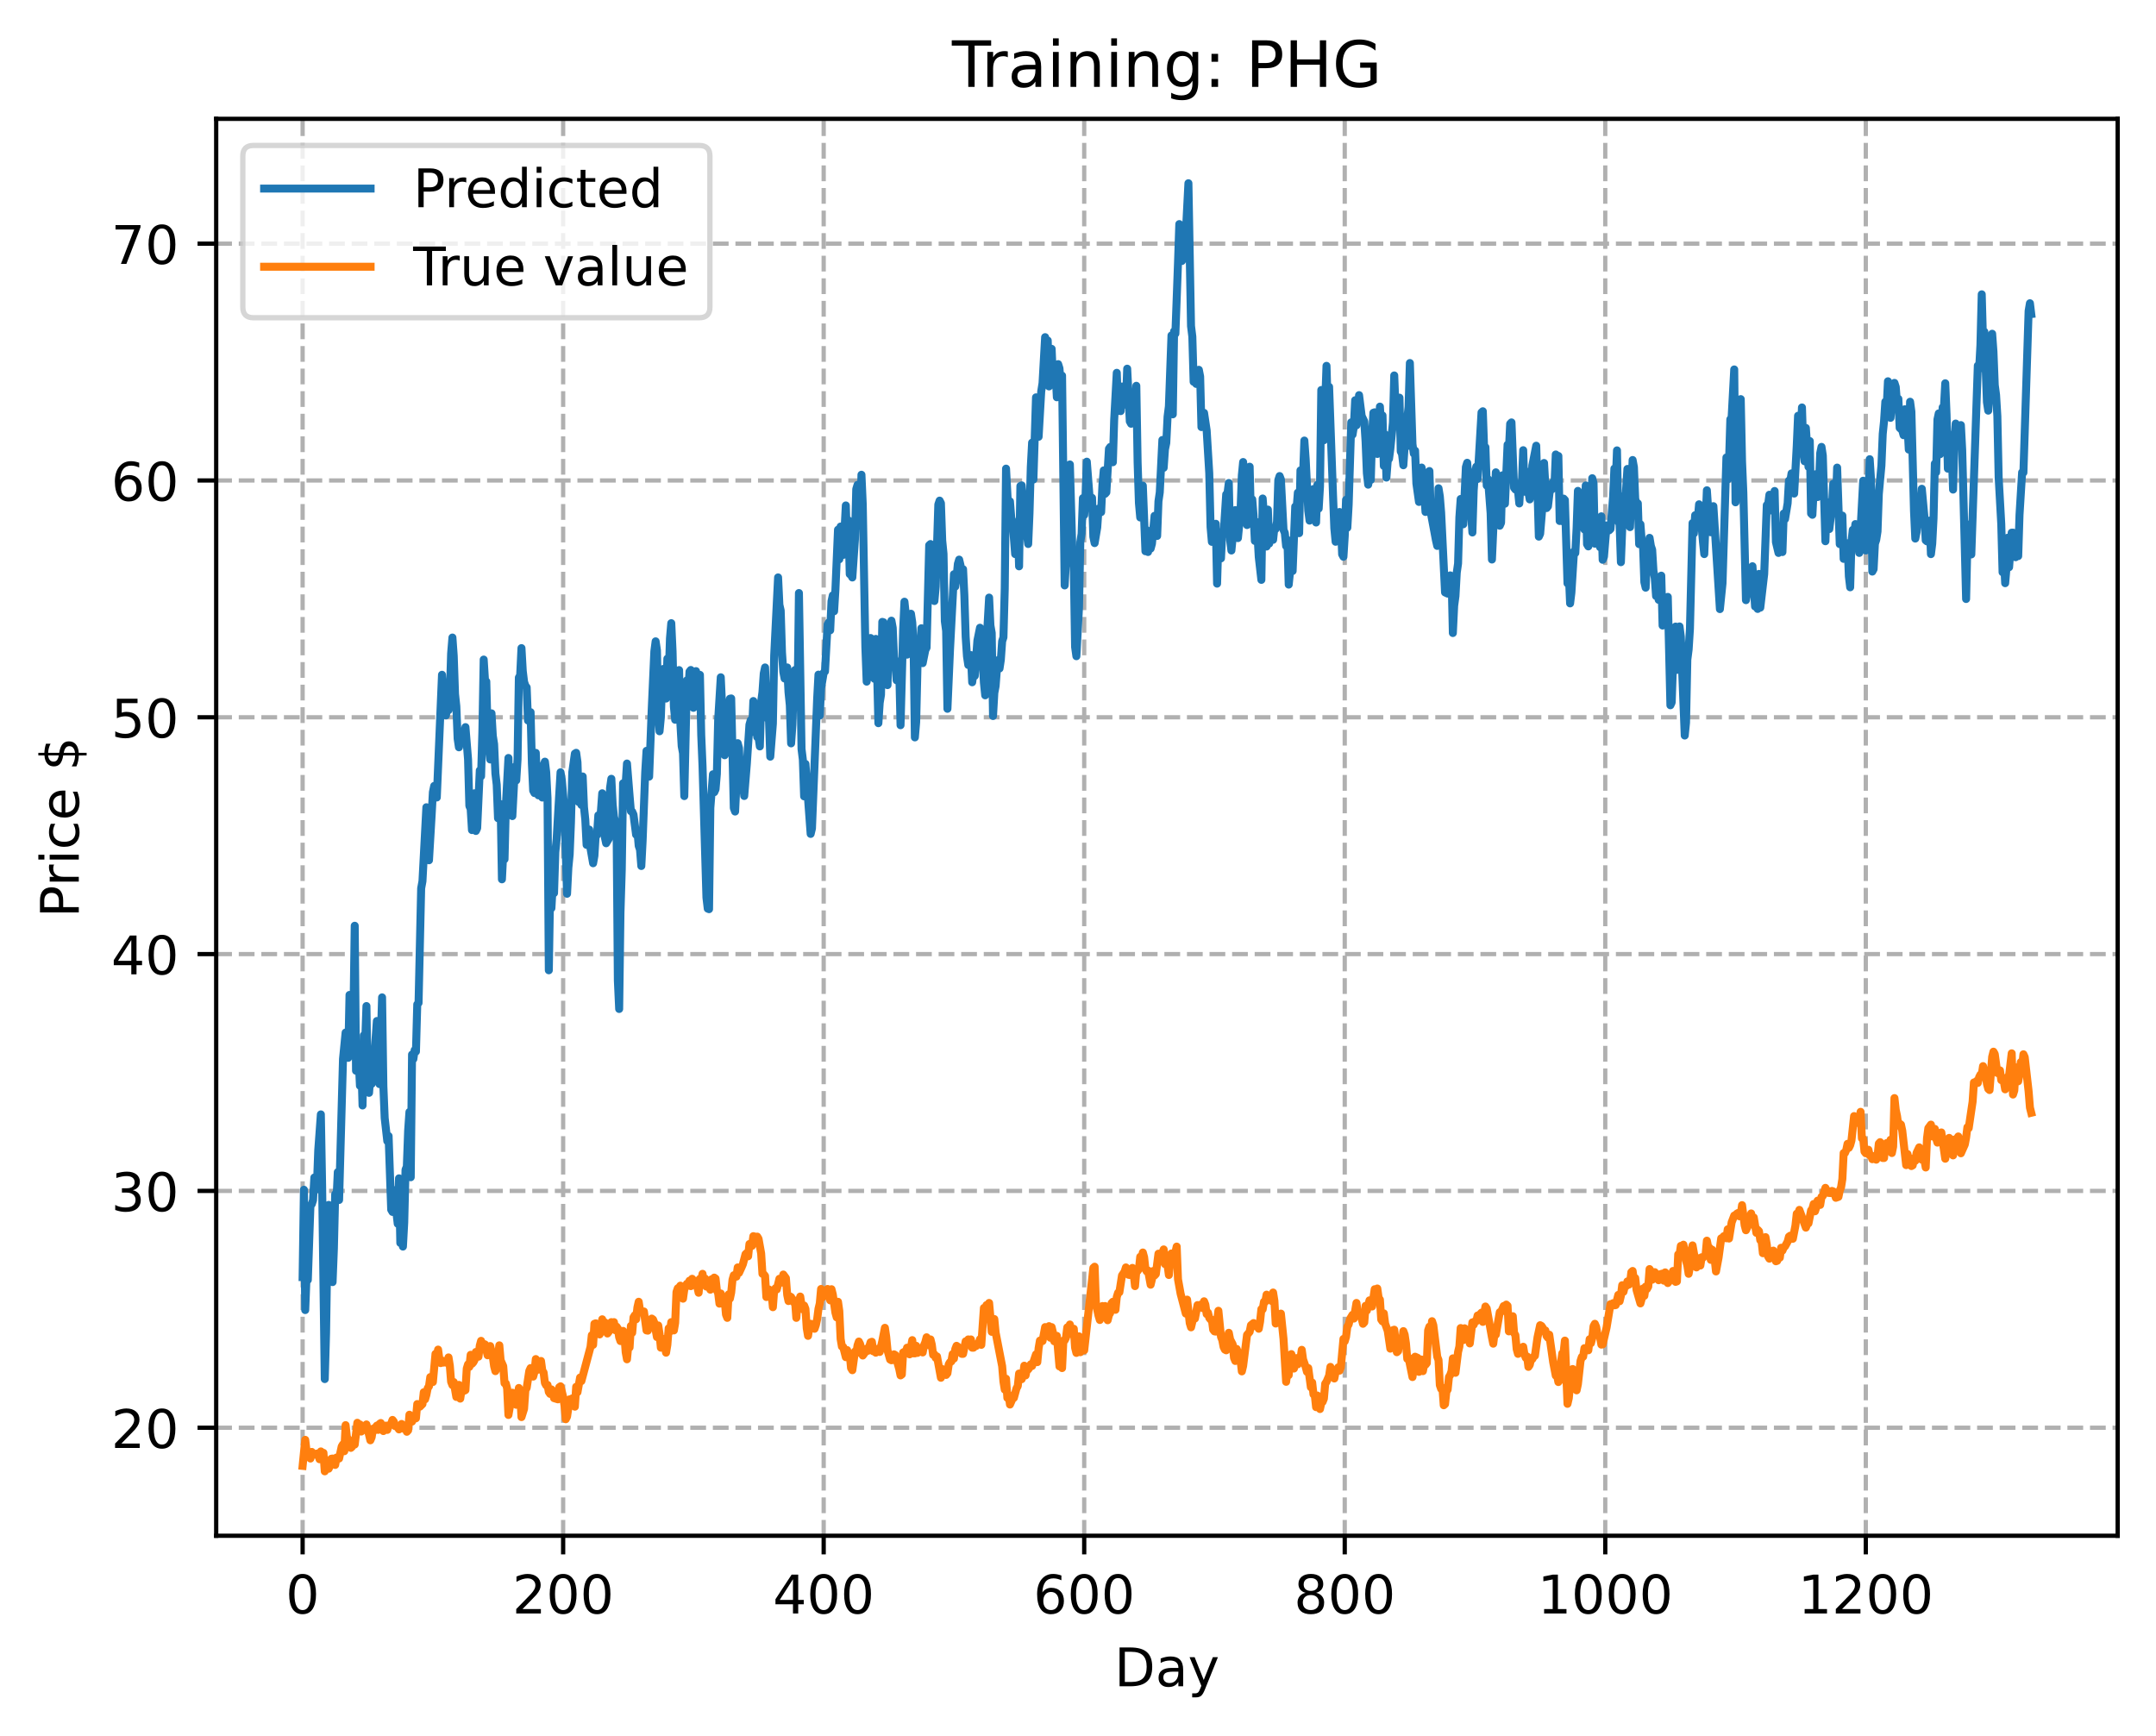 <?xml version="1.0" encoding="utf-8" standalone="no"?>
<!DOCTYPE svg PUBLIC "-//W3C//DTD SVG 1.1//EN"
  "http://www.w3.org/Graphics/SVG/1.1/DTD/svg11.dtd">
<!-- Created with matplotlib (https://matplotlib.org/) -->
<svg height="325.986pt" version="1.1" viewBox="0 0 404.923 325.986" width="404.923pt" xmlns="http://www.w3.org/2000/svg" xmlns:xlink="http://www.w3.org/1999/xlink">
 <defs>
  <style type="text/css">
*{stroke-linecap:butt;stroke-linejoin:round;}
  </style>
 </defs>
 <g id="figure_1">
  <g id="patch_1">
   <path d="M 0 325.986 
L 404.923 325.986 
L 404.923 0 
L 0 0 
z
" style="fill:#ffffff;"/>
  </g>
  <g id="axes_1">
   <g id="patch_2">
    <path d="M 40.603 288.43 
L 397.723 288.43 
L 397.723 22.318 
L 40.603 22.318 
z
" style="fill:#ffffff;"/>
   </g>
   <g id="matplotlib.axis_1">
    <g id="xtick_1">
     <g id="line2d_1">
      <path clip-path="url(#p6bf0b270b6)" d="M 56.836 288.43 
L 56.836 22.318 
" style="fill:none;stroke:#b0b0b0;stroke-dasharray:2.96,1.28;stroke-dashoffset:0;stroke-width:0.8;"/>
     </g>
     <g id="line2d_2">
      <defs>
       <path d="M 0 0 
L 0 3.5 
" id="mcbc44b3e83" style="stroke:#000000;stroke-width:0.8;"/>
      </defs>
      <g>
       <use style="stroke:#000000;stroke-width:0.8;" x="56.836" xlink:href="#mcbc44b3e83" y="288.43"/>
      </g>
     </g>
     <g id="text_1">
      <!-- 0 -->
      <defs>
       <path d="M 31.781 66.406 
Q 24.172 66.406 20.328 58.906 
Q 16.5 51.422 16.5 36.375 
Q 16.5 21.391 20.328 13.891 
Q 24.172 6.391 31.781 6.391 
Q 39.453 6.391 43.281 13.891 
Q 47.125 21.391 47.125 36.375 
Q 47.125 51.422 43.281 58.906 
Q 39.453 66.406 31.781 66.406 
z
M 31.781 74.219 
Q 44.047 74.219 50.516 64.516 
Q 56.984 54.828 56.984 36.375 
Q 56.984 17.969 50.516 8.266 
Q 44.047 -1.422 31.781 -1.422 
Q 19.531 -1.422 13.062 8.266 
Q 6.594 17.969 6.594 36.375 
Q 6.594 54.828 13.062 64.516 
Q 19.531 74.219 31.781 74.219 
z
" id="DejaVuSans-48"/>
      </defs>
      <g transform="translate(53.655 303.029)scale(0.1 -0.1)">
       <use xlink:href="#DejaVuSans-48"/>
      </g>
     </g>
    </g>
    <g id="xtick_2">
     <g id="line2d_3">
      <path clip-path="url(#p6bf0b270b6)" d="M 105.766 288.43 
L 105.766 22.318 
" style="fill:none;stroke:#b0b0b0;stroke-dasharray:2.96,1.28;stroke-dashoffset:0;stroke-width:0.8;"/>
     </g>
     <g id="line2d_4">
      <g>
       <use style="stroke:#000000;stroke-width:0.8;" x="105.766" xlink:href="#mcbc44b3e83" y="288.43"/>
      </g>
     </g>
     <g id="text_2">
      <!-- 200 -->
      <defs>
       <path d="M 19.188 8.297 
L 53.609 8.297 
L 53.609 0 
L 7.328 0 
L 7.328 8.297 
Q 12.938 14.109 22.625 23.891 
Q 32.328 33.688 34.812 36.531 
Q 39.547 41.844 41.422 45.531 
Q 43.312 49.219 43.312 52.781 
Q 43.312 58.594 39.234 62.25 
Q 35.156 65.922 28.609 65.922 
Q 23.969 65.922 18.812 64.312 
Q 13.672 62.703 7.812 59.422 
L 7.812 69.391 
Q 13.766 71.781 18.938 73 
Q 24.125 74.219 28.422 74.219 
Q 39.75 74.219 46.484 68.547 
Q 53.219 62.891 53.219 53.422 
Q 53.219 48.922 51.531 44.891 
Q 49.859 40.875 45.406 35.406 
Q 44.188 33.984 37.641 27.219 
Q 31.109 20.453 19.188 8.297 
z
" id="DejaVuSans-50"/>
      </defs>
      <g transform="translate(96.223 303.029)scale(0.1 -0.1)">
       <use xlink:href="#DejaVuSans-50"/>
       <use x="63.623" xlink:href="#DejaVuSans-48"/>
       <use x="127.246" xlink:href="#DejaVuSans-48"/>
      </g>
     </g>
    </g>
    <g id="xtick_3">
     <g id="line2d_5">
      <path clip-path="url(#p6bf0b270b6)" d="M 154.697 288.43 
L 154.697 22.318 
" style="fill:none;stroke:#b0b0b0;stroke-dasharray:2.96,1.28;stroke-dashoffset:0;stroke-width:0.8;"/>
     </g>
     <g id="line2d_6">
      <g>
       <use style="stroke:#000000;stroke-width:0.8;" x="154.697" xlink:href="#mcbc44b3e83" y="288.43"/>
      </g>
     </g>
     <g id="text_3">
      <!-- 400 -->
      <defs>
       <path d="M 37.797 64.312 
L 12.891 25.391 
L 37.797 25.391 
z
M 35.203 72.906 
L 47.609 72.906 
L 47.609 25.391 
L 58.016 25.391 
L 58.016 17.188 
L 47.609 17.188 
L 47.609 0 
L 37.797 0 
L 37.797 17.188 
L 4.891 17.188 
L 4.891 26.703 
z
" id="DejaVuSans-52"/>
      </defs>
      <g transform="translate(145.153 303.029)scale(0.1 -0.1)">
       <use xlink:href="#DejaVuSans-52"/>
       <use x="63.623" xlink:href="#DejaVuSans-48"/>
       <use x="127.246" xlink:href="#DejaVuSans-48"/>
      </g>
     </g>
    </g>
    <g id="xtick_4">
     <g id="line2d_7">
      <path clip-path="url(#p6bf0b270b6)" d="M 203.628 288.43 
L 203.628 22.318 
" style="fill:none;stroke:#b0b0b0;stroke-dasharray:2.96,1.28;stroke-dashoffset:0;stroke-width:0.8;"/>
     </g>
     <g id="line2d_8">
      <g>
       <use style="stroke:#000000;stroke-width:0.8;" x="203.628" xlink:href="#mcbc44b3e83" y="288.43"/>
      </g>
     </g>
     <g id="text_4">
      <!-- 600 -->
      <defs>
       <path d="M 33.016 40.375 
Q 26.375 40.375 22.484 35.828 
Q 18.609 31.297 18.609 23.391 
Q 18.609 15.531 22.484 10.953 
Q 26.375 6.391 33.016 6.391 
Q 39.656 6.391 43.531 10.953 
Q 47.406 15.531 47.406 23.391 
Q 47.406 31.297 43.531 35.828 
Q 39.656 40.375 33.016 40.375 
z
M 52.594 71.297 
L 52.594 62.312 
Q 48.875 64.062 45.094 64.984 
Q 41.312 65.922 37.594 65.922 
Q 27.828 65.922 22.672 59.328 
Q 17.531 52.734 16.797 39.406 
Q 19.672 43.656 24.016 45.922 
Q 28.375 48.188 33.594 48.188 
Q 44.578 48.188 50.953 41.516 
Q 57.328 34.859 57.328 23.391 
Q 57.328 12.156 50.688 5.359 
Q 44.047 -1.422 33.016 -1.422 
Q 20.359 -1.422 13.672 8.266 
Q 6.984 17.969 6.984 36.375 
Q 6.984 53.656 15.188 63.938 
Q 23.391 74.219 37.203 74.219 
Q 40.922 74.219 44.703 73.484 
Q 48.484 72.75 52.594 71.297 
z
" id="DejaVuSans-54"/>
      </defs>
      <g transform="translate(194.084 303.029)scale(0.1 -0.1)">
       <use xlink:href="#DejaVuSans-54"/>
       <use x="63.623" xlink:href="#DejaVuSans-48"/>
       <use x="127.246" xlink:href="#DejaVuSans-48"/>
      </g>
     </g>
    </g>
    <g id="xtick_5">
     <g id="line2d_9">
      <path clip-path="url(#p6bf0b270b6)" d="M 252.558 288.43 
L 252.558 22.318 
" style="fill:none;stroke:#b0b0b0;stroke-dasharray:2.96,1.28;stroke-dashoffset:0;stroke-width:0.8;"/>
     </g>
     <g id="line2d_10">
      <g>
       <use style="stroke:#000000;stroke-width:0.8;" x="252.558" xlink:href="#mcbc44b3e83" y="288.43"/>
      </g>
     </g>
     <g id="text_5">
      <!-- 800 -->
      <defs>
       <path d="M 31.781 34.625 
Q 24.75 34.625 20.719 30.859 
Q 16.703 27.094 16.703 20.516 
Q 16.703 13.922 20.719 10.156 
Q 24.75 6.391 31.781 6.391 
Q 38.812 6.391 42.859 10.172 
Q 46.922 13.969 46.922 20.516 
Q 46.922 27.094 42.891 30.859 
Q 38.875 34.625 31.781 34.625 
z
M 21.922 38.812 
Q 15.578 40.375 12.031 44.719 
Q 8.5 49.078 8.5 55.328 
Q 8.5 64.062 14.719 69.141 
Q 20.953 74.219 31.781 74.219 
Q 42.672 74.219 48.875 69.141 
Q 55.078 64.062 55.078 55.328 
Q 55.078 49.078 51.531 44.719 
Q 48 40.375 41.703 38.812 
Q 48.828 37.156 52.797 32.312 
Q 56.781 27.484 56.781 20.516 
Q 56.781 9.906 50.312 4.234 
Q 43.844 -1.422 31.781 -1.422 
Q 19.734 -1.422 13.25 4.234 
Q 6.781 9.906 6.781 20.516 
Q 6.781 27.484 10.781 32.312 
Q 14.797 37.156 21.922 38.812 
z
M 18.312 54.391 
Q 18.312 48.734 21.844 45.562 
Q 25.391 42.391 31.781 42.391 
Q 38.141 42.391 41.719 45.562 
Q 45.312 48.734 45.312 54.391 
Q 45.312 60.062 41.719 63.234 
Q 38.141 66.406 31.781 66.406 
Q 25.391 66.406 21.844 63.234 
Q 18.312 60.062 18.312 54.391 
z
" id="DejaVuSans-56"/>
      </defs>
      <g transform="translate(243.015 303.029)scale(0.1 -0.1)">
       <use xlink:href="#DejaVuSans-56"/>
       <use x="63.623" xlink:href="#DejaVuSans-48"/>
       <use x="127.246" xlink:href="#DejaVuSans-48"/>
      </g>
     </g>
    </g>
    <g id="xtick_6">
     <g id="line2d_11">
      <path clip-path="url(#p6bf0b270b6)" d="M 301.489 288.43 
L 301.489 22.318 
" style="fill:none;stroke:#b0b0b0;stroke-dasharray:2.96,1.28;stroke-dashoffset:0;stroke-width:0.8;"/>
     </g>
     <g id="line2d_12">
      <g>
       <use style="stroke:#000000;stroke-width:0.8;" x="301.489" xlink:href="#mcbc44b3e83" y="288.43"/>
      </g>
     </g>
     <g id="text_6">
      <!-- 1000 -->
      <defs>
       <path d="M 12.406 8.297 
L 28.516 8.297 
L 28.516 63.922 
L 10.984 60.406 
L 10.984 69.391 
L 28.422 72.906 
L 38.281 72.906 
L 38.281 8.297 
L 54.391 8.297 
L 54.391 0 
L 12.406 0 
z
" id="DejaVuSans-49"/>
      </defs>
      <g transform="translate(288.764 303.029)scale(0.1 -0.1)">
       <use xlink:href="#DejaVuSans-49"/>
       <use x="63.623" xlink:href="#DejaVuSans-48"/>
       <use x="127.246" xlink:href="#DejaVuSans-48"/>
       <use x="190.869" xlink:href="#DejaVuSans-48"/>
      </g>
     </g>
    </g>
    <g id="xtick_7">
     <g id="line2d_13">
      <path clip-path="url(#p6bf0b270b6)" d="M 350.419 288.43 
L 350.419 22.318 
" style="fill:none;stroke:#b0b0b0;stroke-dasharray:2.96,1.28;stroke-dashoffset:0;stroke-width:0.8;"/>
     </g>
     <g id="line2d_14">
      <g>
       <use style="stroke:#000000;stroke-width:0.8;" x="350.419" xlink:href="#mcbc44b3e83" y="288.43"/>
      </g>
     </g>
     <g id="text_7">
      <!-- 1200 -->
      <g transform="translate(337.694 303.029)scale(0.1 -0.1)">
       <use xlink:href="#DejaVuSans-49"/>
       <use x="63.623" xlink:href="#DejaVuSans-50"/>
       <use x="127.246" xlink:href="#DejaVuSans-48"/>
       <use x="190.869" xlink:href="#DejaVuSans-48"/>
      </g>
     </g>
    </g>
    <g id="text_8">
     <!-- Day -->
     <defs>
      <path d="M 19.672 64.797 
L 19.672 8.109 
L 31.594 8.109 
Q 46.688 8.109 53.688 14.938 
Q 60.688 21.781 60.688 36.531 
Q 60.688 51.172 53.688 57.984 
Q 46.688 64.797 31.594 64.797 
z
M 9.812 72.906 
L 30.078 72.906 
Q 51.266 72.906 61.172 64.094 
Q 71.094 55.281 71.094 36.531 
Q 71.094 17.672 61.125 8.828 
Q 51.172 0 30.078 0 
L 9.812 0 
z
" id="DejaVuSans-68"/>
      <path d="M 34.281 27.484 
Q 23.391 27.484 19.188 25 
Q 14.984 22.516 14.984 16.5 
Q 14.984 11.719 18.141 8.906 
Q 21.297 6.109 26.703 6.109 
Q 34.188 6.109 38.703 11.406 
Q 43.219 16.703 43.219 25.484 
L 43.219 27.484 
z
M 52.203 31.203 
L 52.203 0 
L 43.219 0 
L 43.219 8.297 
Q 40.141 3.328 35.547 0.953 
Q 30.953 -1.422 24.312 -1.422 
Q 15.922 -1.422 10.953 3.297 
Q 6 8.016 6 15.922 
Q 6 25.141 12.172 29.828 
Q 18.359 34.516 30.609 34.516 
L 43.219 34.516 
L 43.219 35.406 
Q 43.219 41.609 39.141 45 
Q 35.062 48.391 27.688 48.391 
Q 23 48.391 18.547 47.266 
Q 14.109 46.141 10.016 43.891 
L 10.016 52.203 
Q 14.938 54.109 19.578 55.047 
Q 24.219 56 28.609 56 
Q 40.484 56 46.344 49.844 
Q 52.203 43.703 52.203 31.203 
z
" id="DejaVuSans-97"/>
      <path d="M 32.172 -5.078 
Q 28.375 -14.844 24.75 -17.812 
Q 21.141 -20.797 15.094 -20.797 
L 7.906 -20.797 
L 7.906 -13.281 
L 13.188 -13.281 
Q 16.891 -13.281 18.938 -11.516 
Q 21 -9.766 23.484 -3.219 
L 25.094 0.875 
L 2.984 54.688 
L 12.5 54.688 
L 29.594 11.922 
L 46.688 54.688 
L 56.203 54.688 
z
" id="DejaVuSans-121"/>
     </defs>
     <g transform="translate(209.29 316.707)scale(0.1 -0.1)">
      <use xlink:href="#DejaVuSans-68"/>
      <use x="77.002" xlink:href="#DejaVuSans-97"/>
      <use x="138.281" xlink:href="#DejaVuSans-121"/>
     </g>
    </g>
   </g>
   <g id="matplotlib.axis_2">
    <g id="ytick_1">
     <g id="line2d_15">
      <path clip-path="url(#p6bf0b270b6)" d="M 40.603 268.15 
L 397.723 268.15 
" style="fill:none;stroke:#b0b0b0;stroke-dasharray:2.96,1.28;stroke-dashoffset:0;stroke-width:0.8;"/>
     </g>
     <g id="line2d_16">
      <defs>
       <path d="M 0 0 
L -3.5 0 
" id="m9230fdb657" style="stroke:#000000;stroke-width:0.8;"/>
      </defs>
      <g>
       <use style="stroke:#000000;stroke-width:0.8;" x="40.603" xlink:href="#m9230fdb657" y="268.15"/>
      </g>
     </g>
     <g id="text_9">
      <!-- 20 -->
      <g transform="translate(20.878 271.949)scale(0.1 -0.1)">
       <use xlink:href="#DejaVuSans-50"/>
       <use x="63.623" xlink:href="#DejaVuSans-48"/>
      </g>
     </g>
    </g>
    <g id="ytick_2">
     <g id="line2d_17">
      <path clip-path="url(#p6bf0b270b6)" d="M 40.603 223.673 
L 397.723 223.673 
" style="fill:none;stroke:#b0b0b0;stroke-dasharray:2.96,1.28;stroke-dashoffset:0;stroke-width:0.8;"/>
     </g>
     <g id="line2d_18">
      <g>
       <use style="stroke:#000000;stroke-width:0.8;" x="40.603" xlink:href="#m9230fdb657" y="223.673"/>
      </g>
     </g>
     <g id="text_10">
      <!-- 30 -->
      <defs>
       <path d="M 40.578 39.312 
Q 47.656 37.797 51.625 33 
Q 55.609 28.219 55.609 21.188 
Q 55.609 10.406 48.188 4.484 
Q 40.766 -1.422 27.094 -1.422 
Q 22.516 -1.422 17.656 -0.516 
Q 12.797 0.391 7.625 2.203 
L 7.625 11.719 
Q 11.719 9.328 16.594 8.109 
Q 21.484 6.891 26.812 6.891 
Q 36.078 6.891 40.938 10.547 
Q 45.797 14.203 45.797 21.188 
Q 45.797 27.641 41.281 31.266 
Q 36.766 34.906 28.719 34.906 
L 20.219 34.906 
L 20.219 43.016 
L 29.109 43.016 
Q 36.375 43.016 40.234 45.922 
Q 44.094 48.828 44.094 54.297 
Q 44.094 59.906 40.109 62.906 
Q 36.141 65.922 28.719 65.922 
Q 24.656 65.922 20.016 65.031 
Q 15.375 64.156 9.812 62.312 
L 9.812 71.094 
Q 15.438 72.656 20.344 73.438 
Q 25.25 74.219 29.594 74.219 
Q 40.828 74.219 47.359 69.109 
Q 53.906 64.016 53.906 55.328 
Q 53.906 49.266 50.438 45.094 
Q 46.969 40.922 40.578 39.312 
z
" id="DejaVuSans-51"/>
      </defs>
      <g transform="translate(20.878 227.472)scale(0.1 -0.1)">
       <use xlink:href="#DejaVuSans-51"/>
       <use x="63.623" xlink:href="#DejaVuSans-48"/>
      </g>
     </g>
    </g>
    <g id="ytick_3">
     <g id="line2d_19">
      <path clip-path="url(#p6bf0b270b6)" d="M 40.603 179.195 
L 397.723 179.195 
" style="fill:none;stroke:#b0b0b0;stroke-dasharray:2.96,1.28;stroke-dashoffset:0;stroke-width:0.8;"/>
     </g>
     <g id="line2d_20">
      <g>
       <use style="stroke:#000000;stroke-width:0.8;" x="40.603" xlink:href="#m9230fdb657" y="179.195"/>
      </g>
     </g>
     <g id="text_11">
      <!-- 40 -->
      <g transform="translate(20.878 182.994)scale(0.1 -0.1)">
       <use xlink:href="#DejaVuSans-52"/>
       <use x="63.623" xlink:href="#DejaVuSans-48"/>
      </g>
     </g>
    </g>
    <g id="ytick_4">
     <g id="line2d_21">
      <path clip-path="url(#p6bf0b270b6)" d="M 40.603 134.717 
L 397.723 134.717 
" style="fill:none;stroke:#b0b0b0;stroke-dasharray:2.96,1.28;stroke-dashoffset:0;stroke-width:0.8;"/>
     </g>
     <g id="line2d_22">
      <g>
       <use style="stroke:#000000;stroke-width:0.8;" x="40.603" xlink:href="#m9230fdb657" y="134.717"/>
      </g>
     </g>
     <g id="text_12">
      <!-- 50 -->
      <defs>
       <path d="M 10.797 72.906 
L 49.516 72.906 
L 49.516 64.594 
L 19.828 64.594 
L 19.828 46.734 
Q 21.969 47.469 24.109 47.828 
Q 26.266 48.188 28.422 48.188 
Q 40.625 48.188 47.75 41.5 
Q 54.891 34.812 54.891 23.391 
Q 54.891 11.625 47.562 5.094 
Q 40.234 -1.422 26.906 -1.422 
Q 22.312 -1.422 17.547 -0.641 
Q 12.797 0.141 7.719 1.703 
L 7.719 11.625 
Q 12.109 9.234 16.797 8.062 
Q 21.484 6.891 26.703 6.891 
Q 35.156 6.891 40.078 11.328 
Q 45.016 15.766 45.016 23.391 
Q 45.016 31 40.078 35.438 
Q 35.156 39.891 26.703 39.891 
Q 22.75 39.891 18.812 39.016 
Q 14.891 38.141 10.797 36.281 
z
" id="DejaVuSans-53"/>
      </defs>
      <g transform="translate(20.878 138.517)scale(0.1 -0.1)">
       <use xlink:href="#DejaVuSans-53"/>
       <use x="63.623" xlink:href="#DejaVuSans-48"/>
      </g>
     </g>
    </g>
    <g id="ytick_5">
     <g id="line2d_23">
      <path clip-path="url(#p6bf0b270b6)" d="M 40.603 90.24 
L 397.723 90.24 
" style="fill:none;stroke:#b0b0b0;stroke-dasharray:2.96,1.28;stroke-dashoffset:0;stroke-width:0.8;"/>
     </g>
     <g id="line2d_24">
      <g>
       <use style="stroke:#000000;stroke-width:0.8;" x="40.603" xlink:href="#m9230fdb657" y="90.24"/>
      </g>
     </g>
     <g id="text_13">
      <!-- 60 -->
      <g transform="translate(20.878 94.039)scale(0.1 -0.1)">
       <use xlink:href="#DejaVuSans-54"/>
       <use x="63.623" xlink:href="#DejaVuSans-48"/>
      </g>
     </g>
    </g>
    <g id="ytick_6">
     <g id="line2d_25">
      <path clip-path="url(#p6bf0b270b6)" d="M 40.603 45.762 
L 397.723 45.762 
" style="fill:none;stroke:#b0b0b0;stroke-dasharray:2.96,1.28;stroke-dashoffset:0;stroke-width:0.8;"/>
     </g>
     <g id="line2d_26">
      <g>
       <use style="stroke:#000000;stroke-width:0.8;" x="40.603" xlink:href="#m9230fdb657" y="45.762"/>
      </g>
     </g>
     <g id="text_14">
      <!-- 70 -->
      <defs>
       <path d="M 8.203 72.906 
L 55.078 72.906 
L 55.078 68.703 
L 28.609 0 
L 18.312 0 
L 43.219 64.594 
L 8.203 64.594 
z
" id="DejaVuSans-55"/>
      </defs>
      <g transform="translate(20.878 49.561)scale(0.1 -0.1)">
       <use xlink:href="#DejaVuSans-55"/>
       <use x="63.623" xlink:href="#DejaVuSans-48"/>
      </g>
     </g>
    </g>
    <g id="text_15">
     <!-- Price $ -->
     <defs>
      <path d="M 19.672 64.797 
L 19.672 37.406 
L 32.078 37.406 
Q 38.969 37.406 42.719 40.969 
Q 46.484 44.531 46.484 51.125 
Q 46.484 57.672 42.719 61.234 
Q 38.969 64.797 32.078 64.797 
z
M 9.812 72.906 
L 32.078 72.906 
Q 44.344 72.906 50.609 67.359 
Q 56.891 61.812 56.891 51.125 
Q 56.891 40.328 50.609 34.812 
Q 44.344 29.297 32.078 29.297 
L 19.672 29.297 
L 19.672 0 
L 9.812 0 
z
" id="DejaVuSans-80"/>
      <path d="M 41.109 46.297 
Q 39.594 47.172 37.812 47.578 
Q 36.031 48 33.891 48 
Q 26.266 48 22.188 43.047 
Q 18.109 38.094 18.109 28.812 
L 18.109 0 
L 9.078 0 
L 9.078 54.688 
L 18.109 54.688 
L 18.109 46.188 
Q 20.953 51.172 25.484 53.578 
Q 30.031 56 36.531 56 
Q 37.453 56 38.578 55.875 
Q 39.703 55.766 41.062 55.516 
z
" id="DejaVuSans-114"/>
      <path d="M 9.422 54.688 
L 18.406 54.688 
L 18.406 0 
L 9.422 0 
z
M 9.422 75.984 
L 18.406 75.984 
L 18.406 64.594 
L 9.422 64.594 
z
" id="DejaVuSans-105"/>
      <path d="M 48.781 52.594 
L 48.781 44.188 
Q 44.969 46.297 41.141 47.344 
Q 37.312 48.391 33.406 48.391 
Q 24.656 48.391 19.812 42.844 
Q 14.984 37.312 14.984 27.297 
Q 14.984 17.281 19.812 11.734 
Q 24.656 6.203 33.406 6.203 
Q 37.312 6.203 41.141 7.25 
Q 44.969 8.297 48.781 10.406 
L 48.781 2.094 
Q 45.016 0.344 40.984 -0.531 
Q 36.969 -1.422 32.422 -1.422 
Q 20.062 -1.422 12.781 6.344 
Q 5.516 14.109 5.516 27.297 
Q 5.516 40.672 12.859 48.328 
Q 20.219 56 33.016 56 
Q 37.156 56 41.109 55.141 
Q 45.062 54.297 48.781 52.594 
z
" id="DejaVuSans-99"/>
      <path d="M 56.203 29.594 
L 56.203 25.203 
L 14.891 25.203 
Q 15.484 15.922 20.484 11.062 
Q 25.484 6.203 34.422 6.203 
Q 39.594 6.203 44.453 7.469 
Q 49.312 8.734 54.109 11.281 
L 54.109 2.781 
Q 49.266 0.734 44.188 -0.344 
Q 39.109 -1.422 33.891 -1.422 
Q 20.797 -1.422 13.156 6.188 
Q 5.516 13.812 5.516 26.812 
Q 5.516 40.234 12.766 48.109 
Q 20.016 56 32.328 56 
Q 43.359 56 49.781 48.891 
Q 56.203 41.797 56.203 29.594 
z
M 47.219 32.234 
Q 47.125 39.594 43.094 43.984 
Q 39.062 48.391 32.422 48.391 
Q 24.906 48.391 20.391 44.141 
Q 15.875 39.891 15.188 32.172 
z
" id="DejaVuSans-101"/>
      <path id="DejaVuSans-32"/>
      <path d="M 33.797 -14.703 
L 28.906 -14.703 
L 28.859 0 
Q 23.734 0.094 18.609 1.188 
Q 13.484 2.297 8.297 4.5 
L 8.297 13.281 
Q 13.281 10.156 18.375 8.562 
Q 23.484 6.984 28.906 6.938 
L 28.906 29.203 
Q 18.109 30.953 13.203 35.156 
Q 8.297 39.359 8.297 46.688 
Q 8.297 54.641 13.625 59.219 
Q 18.953 63.812 28.906 64.5 
L 28.906 75.984 
L 33.797 75.984 
L 33.797 64.656 
Q 38.328 64.453 42.578 63.688 
Q 46.828 62.938 50.875 61.625 
L 50.875 53.078 
Q 46.828 55.125 42.547 56.25 
Q 38.281 57.375 33.797 57.562 
L 33.797 36.719 
Q 44.875 35.016 50.094 30.609 
Q 55.328 26.219 55.328 18.609 
Q 55.328 10.359 49.781 5.594 
Q 44.234 0.828 33.797 0.094 
z
M 28.906 37.594 
L 28.906 57.625 
Q 23.25 56.984 20.266 54.391 
Q 17.281 51.812 17.281 47.516 
Q 17.281 43.312 20.031 40.969 
Q 22.797 38.625 28.906 37.594 
z
M 33.797 28.219 
L 33.797 7.078 
Q 39.984 7.906 43.141 10.594 
Q 46.297 13.281 46.297 17.672 
Q 46.297 21.969 43.281 24.5 
Q 40.281 27.047 33.797 28.219 
z
" id="DejaVuSans-36"/>
     </defs>
     <g transform="translate(14.798 172.342)rotate(-90)scale(0.1 -0.1)">
      <use xlink:href="#DejaVuSans-80"/>
      <use x="58.553" xlink:href="#DejaVuSans-114"/>
      <use x="99.666" xlink:href="#DejaVuSans-105"/>
      <use x="127.449" xlink:href="#DejaVuSans-99"/>
      <use x="182.43" xlink:href="#DejaVuSans-101"/>
      <use x="243.953" xlink:href="#DejaVuSans-32"/>
      <use x="275.74" xlink:href="#DejaVuSans-36"/>
     </g>
    </g>
   </g>
   <g id="line2d_27">
    <path clip-path="url(#p6bf0b270b6)" d="M 56.836 239.858 
L 57.081 223.449 
L 57.325 246.048 
L 57.57 239.684 
L 57.814 240.396 
L 58.304 226.384 
L 58.548 226.167 
L 58.793 225.414 
L 59.038 221.153 
L 59.282 223.475 
L 59.527 222.574 
L 59.772 216.011 
L 60.261 209.297 
L 60.506 223.156 
L 60.995 259.009 
L 61.24 250.293 
L 61.484 234.552 
L 61.729 226.3 
L 61.974 235.256 
L 62.218 235.125 
L 62.463 240.794 
L 62.708 234.503 
L 62.952 224.285 
L 63.197 225.278 
L 63.441 220.133 
L 63.686 225.37 
L 64.42 198.897 
L 64.909 193.931 
L 65.154 195.519 
L 65.399 198.676 
L 65.643 186.859 
L 65.888 194.344 
L 66.133 188.335 
L 66.377 191.248 
L 66.622 173.868 
L 66.867 201.103 
L 67.111 199.505 
L 67.356 198.758 
L 67.601 203.919 
L 67.845 199.119 
L 68.09 207.625 
L 68.335 194.44 
L 68.579 195.92 
L 68.824 188.95 
L 69.069 205.14 
L 69.313 205.251 
L 69.558 201.982 
L 69.802 203.579 
L 70.047 201.804 
L 70.781 191.759 
L 71.026 195.445 
L 71.27 203.61 
L 71.76 187.32 
L 72.004 204.022 
L 72.249 209.99 
L 72.738 214.313 
L 72.983 213.358 
L 73.472 227.199 
L 73.717 227.616 
L 73.962 223.513 
L 74.696 229.838 
L 74.94 221.306 
L 75.185 233.445 
L 75.429 227.18 
L 75.674 234.123 
L 75.919 229.594 
L 76.163 219.685 
L 76.408 219.103 
L 76.653 212.372 
L 76.897 208.843 
L 77.142 221.103 
L 77.387 198.051 
L 77.631 198.913 
L 77.876 197.224 
L 78.121 197.494 
L 78.365 188.638 
L 78.61 188.369 
L 79.099 166.835 
L 79.344 165.501 
L 80.078 151.613 
L 80.323 155.45 
L 80.567 161.569 
L 81.056 153.283 
L 81.301 148.774 
L 81.546 147.604 
L 81.79 147.797 
L 82.035 149.779 
L 83.014 126.73 
L 83.503 133.339 
L 83.748 134.367 
L 83.992 133.022 
L 84.237 133.39 
L 84.482 130.543 
L 84.726 122.732 
L 84.971 119.739 
L 85.216 123.197 
L 85.46 130.335 
L 85.705 132.652 
L 85.95 138.734 
L 86.194 140.354 
L 86.439 138.627 
L 86.684 137.748 
L 86.928 138.736 
L 87.417 136.562 
L 87.907 142.624 
L 88.151 151.375 
L 88.396 151.904 
L 88.641 155.899 
L 88.885 150.316 
L 89.13 148.987 
L 89.375 156.067 
L 89.619 155.548 
L 90.109 144.695 
L 90.353 145.791 
L 90.598 137.378 
L 90.843 123.876 
L 91.087 127.76 
L 91.332 127.989 
L 91.577 137.465 
L 92.066 142.637 
L 92.311 133.975 
L 92.555 138.2 
L 92.8 139.75 
L 93.044 145.274 
L 93.289 147.382 
L 93.534 153.677 
L 93.778 151.452 
L 94.023 151.026 
L 94.268 165.147 
L 94.512 160.251 
L 94.757 161.378 
L 95.002 151.444 
L 95.491 142.357 
L 95.736 151.983 
L 95.98 148.371 
L 96.225 153.273 
L 96.714 144.008 
L 96.959 146.572 
L 97.204 142.616 
L 97.448 127.257 
L 97.693 126.85 
L 97.938 121.724 
L 98.182 126.026 
L 98.427 128.058 
L 98.672 128.792 
L 98.916 129.092 
L 99.161 135.32 
L 99.405 133.964 
L 99.65 133.756 
L 99.895 143.388 
L 100.139 148.496 
L 100.384 148.95 
L 100.629 141.395 
L 100.873 147.558 
L 101.118 149.372 
L 101.363 147.184 
L 101.607 148.137 
L 101.852 149.789 
L 102.097 143.671 
L 102.341 143.049 
L 102.586 145.048 
L 102.831 149.915 
L 103.075 182.233 
L 103.32 167.265 
L 103.565 170.571 
L 103.809 166.145 
L 104.054 167.737 
L 104.299 160.019 
L 104.543 157.622 
L 105.032 149.177 
L 105.277 145.044 
L 105.522 146.556 
L 106.011 152.138 
L 106.5 167.861 
L 106.745 162.966 
L 106.99 160.486 
L 107.234 154.437 
L 107.479 145.04 
L 107.968 141.535 
L 108.213 141.39 
L 108.458 143.167 
L 108.702 150.641 
L 108.947 149.54 
L 109.192 151.175 
L 109.436 145.831 
L 109.681 151.613 
L 109.926 153.947 
L 110.17 158.68 
L 110.415 155.843 
L 110.66 155.801 
L 110.904 159.324 
L 111.393 162.129 
L 111.638 160.742 
L 111.883 156.767 
L 112.127 156.828 
L 112.372 153.128 
L 112.617 155.593 
L 113.106 148.988 
L 113.595 157.241 
L 113.84 158.375 
L 114.329 157.555 
L 114.574 147.999 
L 114.819 146.269 
L 115.063 151.077 
L 115.308 153.384 
L 115.553 154.361 
L 115.797 154.417 
L 116.042 184.166 
L 116.287 189.497 
L 116.531 171.393 
L 116.776 163.318 
L 117.02 147.112 
L 117.265 148.194 
L 117.51 147.208 
L 117.754 143.401 
L 118.244 149.481 
L 118.488 152.357 
L 118.733 152.446 
L 118.978 152.996 
L 119.467 156.77 
L 119.712 156.042 
L 119.956 158.859 
L 120.201 159.578 
L 120.446 162.648 
L 120.69 157.955 
L 121.18 145.034 
L 121.424 141.016 
L 121.669 142.886 
L 121.914 145.866 
L 122.403 133.199 
L 122.892 122.344 
L 123.137 120.452 
L 123.381 122.135 
L 123.626 133.785 
L 123.871 137.342 
L 124.115 134.753 
L 124.36 127.499 
L 124.605 125.627 
L 124.849 130.493 
L 125.094 131.198 
L 125.339 123.702 
L 125.583 127.409 
L 125.828 119.884 
L 126.073 117.039 
L 126.317 122.36 
L 126.562 132.695 
L 126.807 135.181 
L 127.051 132.009 
L 127.296 132.969 
L 127.541 125.854 
L 127.785 135.881 
L 128.03 140.131 
L 128.275 141.458 
L 128.519 149.517 
L 129.008 127.777 
L 129.253 130.199 
L 129.498 126.129 
L 129.742 125.833 
L 129.987 131.85 
L 130.232 132.938 
L 130.721 126.047 
L 130.966 127.454 
L 131.21 127.585 
L 131.455 126.745 
L 131.7 138.048 
L 131.944 143.87 
L 132.678 168.578 
L 132.923 170.652 
L 133.168 170.755 
L 133.412 151.718 
L 133.902 145.42 
L 134.146 148.787 
L 134.391 148.239 
L 134.636 145.337 
L 134.88 135.201 
L 135.369 127.202 
L 135.614 132.5 
L 135.859 141.022 
L 136.103 141.843 
L 136.593 135.09 
L 137.082 131.231 
L 137.327 131.177 
L 137.816 151.76 
L 138.061 152.418 
L 138.305 147.291 
L 138.55 139.578 
L 138.795 140.498 
L 139.039 147.152 
L 139.284 148.423 
L 139.529 146.646 
L 139.773 149.497 
L 140.263 143.502 
L 140.752 136.109 
L 140.996 135.254 
L 141.241 137.485 
L 141.486 131.663 
L 141.73 136.402 
L 141.975 135.904 
L 142.22 138.444 
L 142.464 138.515 
L 142.709 140.189 
L 142.954 131.764 
L 143.198 129.996 
L 143.443 126.491 
L 143.688 125.356 
L 143.932 131.738 
L 144.177 134.964 
L 144.422 135.139 
L 144.666 142.112 
L 145.156 135.903 
L 145.4 123.123 
L 146.134 108.444 
L 146.379 113.586 
L 146.624 114.667 
L 146.868 122.531 
L 147.113 126.175 
L 147.357 127.433 
L 147.847 125.354 
L 148.091 129.986 
L 148.336 132.435 
L 148.581 139.613 
L 148.825 136.151 
L 149.07 128.686 
L 149.315 125.83 
L 149.559 127.349 
L 149.804 130.553 
L 150.049 111.378 
L 150.538 140.672 
L 150.783 142.664 
L 151.027 149.566 
L 151.272 143.468 
L 152.251 156.62 
L 152.495 155.6 
L 152.984 143.474 
L 153.474 131.199 
L 153.718 126.701 
L 153.963 134.389 
L 154.208 129.249 
L 154.697 126.349 
L 154.942 126.111 
L 155.431 117.292 
L 155.676 116.865 
L 155.92 118.378 
L 156.165 112.924 
L 156.41 111.817 
L 156.654 114.804 
L 156.899 110.811 
L 157.388 99.482 
L 157.633 105.044 
L 157.878 98.891 
L 158.367 104.222 
L 158.856 94.929 
L 159.101 102.76 
L 159.345 97.729 
L 159.59 107.831 
L 159.835 108.015 
L 160.079 108.458 
L 160.569 101.29 
L 160.813 91.861 
L 161.058 91.055 
L 161.303 97.551 
L 161.547 98.746 
L 161.792 89.163 
L 162.037 94.757 
L 162.526 121.501 
L 162.771 128.022 
L 163.015 124.56 
L 163.26 127.211 
L 163.505 119.826 
L 163.749 125.203 
L 163.994 121.309 
L 164.239 127.497 
L 164.483 119.994 
L 164.728 126.068 
L 164.972 135.825 
L 165.217 131.989 
L 165.462 130.492 
L 165.706 116.799 
L 165.951 116.877 
L 166.196 120.102 
L 166.44 119.301 
L 166.685 128.672 
L 166.93 120.247 
L 167.174 120.346 
L 167.419 116.57 
L 167.664 117.918 
L 167.908 123.457 
L 168.153 124.364 
L 168.398 127.774 
L 168.642 125.832 
L 168.887 125.837 
L 169.132 136.206 
L 169.621 118.327 
L 169.866 113.009 
L 170.11 115.325 
L 170.355 122.954 
L 171.089 115.266 
L 171.333 116.922 
L 171.578 120.966 
L 171.823 138.492 
L 172.067 135.62 
L 172.312 125.219 
L 172.557 121.542 
L 172.801 123.486 
L 173.046 117.996 
L 173.291 124.545 
L 173.78 122.106 
L 174.025 121.631 
L 174.514 102.392 
L 174.759 102.179 
L 175.003 104.235 
L 175.493 112.881 
L 175.737 110.173 
L 176.227 94.751 
L 176.471 94.023 
L 176.716 94.507 
L 176.96 101.526 
L 177.205 104.021 
L 177.45 116.668 
L 177.694 118.487 
L 177.939 133.122 
L 178.428 121.89 
L 178.918 112.532 
L 179.162 107.849 
L 179.407 110.173 
L 179.652 108.483 
L 179.896 105.912 
L 180.141 105.103 
L 180.386 106.135 
L 180.63 108.197 
L 180.875 106.903 
L 181.12 111.851 
L 181.364 119.58 
L 181.609 123.261 
L 181.854 124.895 
L 182.343 123.034 
L 182.588 128.14 
L 182.832 126.376 
L 183.077 126.944 
L 183.566 120.315 
L 184.055 117.896 
L 184.3 118.906 
L 184.789 128.211 
L 185.034 130.592 
L 185.279 120.822 
L 185.768 112.236 
L 186.013 117.454 
L 186.257 118.882 
L 186.502 134.476 
L 186.747 130.134 
L 186.991 128.842 
L 187.236 125.63 
L 187.481 123.96 
L 187.725 125.551 
L 187.97 123.911 
L 188.215 120.43 
L 188.459 119.7 
L 188.704 110.554 
L 188.948 88.015 
L 189.438 97.38 
L 189.682 94.16 
L 189.927 97.29 
L 190.172 97.937 
L 190.661 104.068 
L 191.15 98.61 
L 191.395 106.365 
L 191.64 91.277 
L 191.884 91.158 
L 192.129 94.043 
L 192.374 94.374 
L 192.618 98.616 
L 193.108 102.171 
L 193.352 96.393 
L 193.597 87.705 
L 193.842 83.132 
L 194.086 90.066 
L 194.575 74.627 
L 194.82 79.815 
L 195.065 82.035 
L 195.554 73.508 
L 195.799 71.967 
L 196.288 63.323 
L 196.533 65.525 
L 196.777 63.951 
L 197.022 72.573 
L 197.267 67.221 
L 197.511 65.518 
L 197.756 71.164 
L 198.001 69.344 
L 198.245 69.94 
L 198.49 74.614 
L 198.735 68.389 
L 198.979 69.176 
L 199.224 72.335 
L 199.469 70.547 
L 199.958 109.951 
L 200.692 96.484 
L 200.936 87.229 
L 201.426 104.325 
L 201.67 106.533 
L 201.915 121.512 
L 202.16 123.244 
L 202.649 114.096 
L 202.894 101.82 
L 203.138 100.247 
L 203.383 93.557 
L 203.628 96.73 
L 203.872 93.377 
L 204.117 86.708 
L 204.606 92.982 
L 204.851 94.22 
L 205.096 93.499 
L 205.34 100.812 
L 205.585 102.002 
L 206.074 99.063 
L 206.319 95.527 
L 206.563 96.116 
L 206.808 96.186 
L 207.053 91.017 
L 207.297 88.344 
L 207.542 92.75 
L 207.787 92.473 
L 208.276 84.281 
L 208.521 83.94 
L 208.765 86.046 
L 209.01 86.813 
L 209.255 78.89 
L 209.744 70.019 
L 209.989 77.002 
L 210.233 77.178 
L 210.478 77.212 
L 210.723 72.594 
L 210.967 73.913 
L 211.212 73.691 
L 211.457 76.013 
L 211.701 69.243 
L 212.191 79.144 
L 212.435 79.585 
L 212.68 78.192 
L 212.924 75.326 
L 213.169 77.744 
L 213.414 72.457 
L 213.658 86.841 
L 213.903 94.478 
L 214.148 97.189 
L 214.637 91.208 
L 215.126 103.529 
L 215.371 99.566 
L 215.616 103.673 
L 215.86 102.358 
L 216.105 103.034 
L 216.35 102.117 
L 216.839 96.877 
L 217.084 97.722 
L 217.328 100.66 
L 217.573 94.151 
L 217.818 92.472 
L 218.307 82.632 
L 218.551 87.862 
L 218.796 84.381 
L 219.041 83.192 
L 219.285 78.252 
L 219.53 76.321 
L 220.019 62.998 
L 220.264 77.816 
L 220.509 62.21 
L 220.753 62.664 
L 221.243 49.411 
L 221.487 42.086 
L 221.732 46.849 
L 221.977 49.017 
L 222.221 48.623 
L 222.466 44.062 
L 222.711 43.881 
L 223.2 34.414 
L 223.689 61.233 
L 223.934 63.22 
L 224.179 71.71 
L 224.423 70.152 
L 224.668 72.107 
L 224.912 71.89 
L 225.157 69.455 
L 225.402 70.722 
L 225.646 80.21 
L 225.891 78.205 
L 226.136 77.54 
L 226.625 80.827 
L 227.114 88.868 
L 227.359 98.968 
L 227.604 101.768 
L 227.848 100.775 
L 228.093 100.694 
L 228.338 98.373 
L 228.582 109.615 
L 228.827 101.536 
L 229.072 102.201 
L 229.316 104.876 
L 229.561 99.836 
L 229.806 100.417 
L 230.295 92.854 
L 230.539 92.663 
L 230.784 90.71 
L 231.029 101.415 
L 231.273 103.392 
L 232.007 95.801 
L 232.252 97.406 
L 232.497 101.061 
L 232.986 96.078 
L 233.231 89.296 
L 233.475 86.774 
L 234.209 98.612 
L 234.699 87.654 
L 234.943 97.652 
L 235.188 93.789 
L 235.433 96.802 
L 235.677 101.59 
L 235.922 97.993 
L 236.167 100.274 
L 236.411 104.623 
L 236.9 108.905 
L 237.145 93.624 
L 237.39 96.803 
L 237.634 96.316 
L 237.879 102.646 
L 238.124 95.709 
L 238.368 102.099 
L 238.613 100.004 
L 238.858 101.276 
L 239.102 101.387 
L 239.347 99.107 
L 239.592 99.345 
L 239.836 97.964 
L 240.081 90.162 
L 240.326 89.408 
L 240.57 90.052 
L 241.06 99.516 
L 241.304 100.094 
L 241.549 102.561 
L 241.794 101.41 
L 242.038 109.797 
L 242.527 104.988 
L 242.772 107.244 
L 243.261 95.133 
L 243.506 95.64 
L 243.751 92.527 
L 243.995 100.134 
L 244.24 88.349 
L 244.485 91.129 
L 244.729 89.213 
L 244.974 82.743 
L 245.219 86.167 
L 245.708 95.914 
L 245.953 97.78 
L 246.197 95.698 
L 246.442 92.037 
L 246.687 91.847 
L 247.176 98.135 
L 247.421 91.053 
L 247.665 95.522 
L 247.91 91.36 
L 248.155 73.247 
L 248.644 82.686 
L 249.133 68.71 
L 249.378 76.712 
L 249.622 72.647 
L 250.356 92.945 
L 250.601 99.215 
L 250.846 101.751 
L 251.09 100.249 
L 251.58 96.161 
L 251.824 97.74 
L 252.069 104.114 
L 252.314 104.566 
L 252.558 100.68 
L 252.803 93.859 
L 253.048 99.11 
L 253.292 94.835 
L 253.782 79.319 
L 254.026 81.638 
L 254.271 80.122 
L 254.515 75.165 
L 254.76 79.884 
L 255.249 74.211 
L 255.739 78.13 
L 256.228 79.14 
L 256.473 82.948 
L 256.717 88.865 
L 256.962 91.028 
L 257.207 89.418 
L 257.451 90.138 
L 257.696 81.696 
L 257.941 77.518 
L 258.185 77.437 
L 258.675 85.257 
L 258.919 84.997 
L 259.164 76.367 
L 259.409 80.517 
L 259.653 78.025 
L 259.898 87.507 
L 260.143 81.59 
L 260.387 89.698 
L 260.632 86.517 
L 260.876 86.168 
L 261.121 84.325 
L 261.61 79.375 
L 261.855 70.513 
L 262.1 76.926 
L 262.344 78.871 
L 262.589 75.867 
L 262.834 74.687 
L 263.078 84.77 
L 263.323 85.279 
L 263.568 87.382 
L 263.812 83.777 
L 264.057 83.944 
L 264.302 78.674 
L 264.546 76.389 
L 264.791 68.178 
L 265.28 83.415 
L 265.525 85.182 
L 265.77 84.638 
L 266.014 90.808 
L 266.503 94.269 
L 266.993 87.814 
L 267.237 89.243 
L 267.727 96.154 
L 267.971 94.871 
L 268.461 88.466 
L 268.705 96.197 
L 269.684 101.46 
L 269.929 102.53 
L 270.173 91.703 
L 270.418 93.223 
L 270.663 96.265 
L 271.397 111.263 
L 271.886 111.49 
L 272.375 108.067 
L 272.62 108.24 
L 272.864 118.891 
L 273.109 113.776 
L 273.354 111.95 
L 273.598 107.544 
L 273.843 105.83 
L 274.088 97.143 
L 274.332 93.715 
L 274.577 96.985 
L 274.822 98.468 
L 275.311 87.718 
L 275.556 86.916 
L 275.8 90.007 
L 276.045 95.894 
L 276.29 96.411 
L 276.534 100.007 
L 276.779 92.115 
L 277.024 88.698 
L 277.268 87.648 
L 277.513 89.961 
L 278.247 77.463 
L 278.491 77.241 
L 278.736 84.265 
L 278.981 83.991 
L 279.225 91.198 
L 279.47 89.987 
L 279.959 96.416 
L 280.204 105.085 
L 280.938 88.708 
L 281.183 92.265 
L 281.427 92.579 
L 281.672 98.74 
L 281.917 98.188 
L 282.161 89.273 
L 282.651 94.602 
L 283.14 83.519 
L 283.385 84.578 
L 283.629 79.595 
L 283.874 79.337 
L 284.363 91.609 
L 284.608 91.935 
L 284.852 90.907 
L 285.097 92.175 
L 285.342 94.558 
L 285.586 90.668 
L 285.831 90.961 
L 286.076 84.554 
L 286.32 92.354 
L 286.565 91.644 
L 286.81 88.603 
L 287.054 92.428 
L 287.299 93.795 
L 287.544 92.623 
L 287.788 87.435 
L 288.522 83.711 
L 289.012 100.786 
L 289.256 100.253 
L 289.746 94.429 
L 289.99 86.954 
L 290.479 95.42 
L 290.724 95.098 
L 291.213 90.965 
L 291.458 91.918 
L 291.703 90.535 
L 291.947 91.232 
L 292.192 85.359 
L 292.437 89.034 
L 292.681 85.633 
L 292.926 97.849 
L 293.171 97.111 
L 293.415 97.882 
L 293.66 93.645 
L 293.905 93.906 
L 294.394 109.565 
L 294.639 107.735 
L 294.883 113.326 
L 295.128 111.316 
L 295.617 103.539 
L 295.862 103.868 
L 296.106 99.197 
L 296.351 92.192 
L 296.84 96.651 
L 297.085 93.843 
L 297.33 98.362 
L 297.574 99.456 
L 297.819 91.176 
L 298.064 102.212 
L 298.308 102.62 
L 298.553 97.538 
L 298.798 96.612 
L 299.042 89.816 
L 299.287 90.746 
L 299.532 102.114 
L 299.776 100.645 
L 300.021 100.37 
L 300.266 100.514 
L 300.51 102.772 
L 300.755 96.968 
L 301 105.137 
L 301.244 104.563 
L 301.734 98.695 
L 301.978 99.579 
L 302.223 99.601 
L 302.467 99.359 
L 302.957 93.354 
L 303.201 87.999 
L 303.446 90.857 
L 303.691 84.587 
L 303.935 97.955 
L 304.18 98.43 
L 304.425 105.587 
L 304.914 93.173 
L 305.159 95.786 
L 305.648 88.074 
L 306.137 99 
L 306.627 86.397 
L 306.871 87.736 
L 307.116 93.706 
L 307.361 94.558 
L 307.605 94.54 
L 307.85 102.198 
L 308.094 98.465 
L 308.339 101.682 
L 308.584 102.537 
L 308.828 109.332 
L 309.073 110.373 
L 309.318 104.574 
L 309.562 103.462 
L 309.807 101.014 
L 310.052 102.534 
L 310.296 103.247 
L 310.541 107.233 
L 310.786 108.566 
L 311.03 111.95 
L 311.275 109.449 
L 311.52 112.659 
L 311.764 109.246 
L 312.009 108.115 
L 312.254 117.485 
L 312.498 113.957 
L 312.743 117.022 
L 312.988 116.93 
L 313.232 112.105 
L 313.722 132.457 
L 313.966 131.922 
L 314.211 124.687 
L 314.455 122.096 
L 314.7 117.68 
L 314.945 125.817 
L 315.189 119.24 
L 315.434 117.655 
L 315.679 119.583 
L 316.413 138.144 
L 316.657 135.709 
L 316.902 123.883 
L 317.147 121.959 
L 317.391 118.1 
L 317.881 98.24 
L 318.125 100.197 
L 318.37 96.762 
L 318.615 98.808 
L 318.859 97.588 
L 319.104 94.712 
L 319.349 96.069 
L 319.838 101.763 
L 320.082 104.067 
L 320.572 92.078 
L 321.061 99.23 
L 321.306 99.966 
L 321.55 99.346 
L 321.795 95.066 
L 323.018 114.397 
L 323.508 109.56 
L 324.242 85.917 
L 324.486 90.054 
L 324.731 86.818 
L 324.976 78.752 
L 325.22 78.413 
L 325.71 69.387 
L 325.954 94.34 
L 326.199 80.404 
L 326.443 91.704 
L 326.688 75.167 
L 326.933 74.96 
L 327.177 86.644 
L 327.422 92.521 
L 327.911 112.72 
L 328.156 111.153 
L 328.401 107.181 
L 328.645 109.638 
L 328.89 106.641 
L 329.135 106.347 
L 329.624 113.91 
L 329.869 113.671 
L 330.113 114.364 
L 330.358 107.787 
L 330.603 114.126 
L 331.337 107.811 
L 331.826 94.865 
L 332.07 94.819 
L 332.315 92.916 
L 332.56 95.14 
L 333.049 96.027 
L 333.294 92.213 
L 333.538 101.808 
L 334.028 103.849 
L 334.272 103.322 
L 334.517 103.167 
L 334.762 103.682 
L 335.006 96.44 
L 335.251 97.492 
L 335.74 94.51 
L 335.985 90.266 
L 336.23 90.413 
L 336.474 88.91 
L 336.964 92.701 
L 337.453 83.741 
L 337.698 78.085 
L 337.942 81.794 
L 338.187 81.861 
L 338.431 76.525 
L 338.676 84.222 
L 338.921 86.634 
L 339.165 80.373 
L 339.655 87.685 
L 339.899 82.834 
L 340.144 96.441 
L 340.389 96.686 
L 340.633 91.914 
L 340.878 90.861 
L 341.123 89.04 
L 341.367 93.354 
L 341.612 91.145 
L 341.857 85.115 
L 342.101 83.932 
L 342.346 85.559 
L 342.835 101.65 
L 343.08 94.291 
L 343.325 98.305 
L 343.569 99.361 
L 344.058 95.302 
L 344.303 90.844 
L 344.548 93.934 
L 344.792 94.98 
L 345.037 87.82 
L 345.526 102.193 
L 345.771 96.873 
L 346.016 96.834 
L 346.26 104.961 
L 346.75 102.384 
L 346.994 102.033 
L 347.239 108.244 
L 347.484 110.301 
L 347.728 101.793 
L 347.973 99.512 
L 348.218 100.662 
L 348.462 98.428 
L 348.707 102.526 
L 348.952 101.116 
L 349.196 103.846 
L 349.93 90.288 
L 350.175 99.549 
L 350.419 103.389 
L 350.664 101.309 
L 351.153 86.242 
L 351.398 90.053 
L 351.643 107.351 
L 351.887 106.888 
L 352.132 102.133 
L 352.377 101.383 
L 352.621 99.809 
L 352.866 92.774 
L 353.355 87.43 
L 353.6 81.504 
L 353.845 79.122 
L 354.089 75.449 
L 354.334 76.685 
L 354.579 71.609 
L 354.823 73.659 
L 355.068 78.476 
L 355.313 75.629 
L 355.557 75.969 
L 355.802 71.914 
L 356.046 72.678 
L 356.291 75.867 
L 356.536 74.902 
L 356.78 80.363 
L 357.27 80.821 
L 357.514 81.737 
L 357.759 76.867 
L 358.004 77.208 
L 358.248 79.887 
L 358.493 84.44 
L 358.738 75.451 
L 358.982 77.304 
L 359.472 95.942 
L 359.716 101.15 
L 359.961 99.938 
L 360.45 94.352 
L 360.695 95.609 
L 360.94 91.798 
L 361.429 97.076 
L 361.674 101.481 
L 361.918 101.681 
L 362.163 99.133 
L 362.407 97.782 
L 362.652 104.072 
L 362.897 102.119 
L 363.141 97.348 
L 363.386 87.081 
L 363.631 88.708 
L 363.875 78.798 
L 364.12 77.64 
L 364.365 85.314 
L 364.854 76.51 
L 365.099 76.382 
L 365.343 71.984 
L 365.588 77.882 
L 365.833 88.022 
L 366.077 81.583 
L 366.567 85.368 
L 366.811 91.949 
L 367.056 83.135 
L 367.301 79.552 
L 367.545 82.696 
L 367.79 83.427 
L 368.034 80.727 
L 368.279 79.84 
L 368.524 84.514 
L 369.013 102.897 
L 369.258 112.499 
L 369.502 101.981 
L 369.747 101.728 
L 369.992 98.444 
L 370.236 104.131 
L 371.46 68.665 
L 371.704 69.324 
L 371.949 64.817 
L 372.194 55.277 
L 372.438 64.248 
L 372.683 62.292 
L 373.172 75.526 
L 373.417 77.127 
L 374.151 62.683 
L 374.395 66.039 
L 374.64 72.319 
L 374.885 74.155 
L 375.129 78.178 
L 375.374 89.679 
L 375.863 98.428 
L 376.108 107.479 
L 376.353 104.604 
L 376.597 109.529 
L 376.842 106.655 
L 377.087 100.989 
L 377.331 106.535 
L 377.821 100.043 
L 378.065 100.037 
L 378.31 101.756 
L 378.555 104.652 
L 378.799 102.639 
L 379.044 104.442 
L 379.289 96.697 
L 379.778 88.716 
L 380.022 88.763 
L 381.001 58.399 
L 381.246 56.953 
L 381.49 58.985 
L 381.49 58.985 
" style="fill:none;stroke:#1f77b4;stroke-linecap:square;stroke-width:1.5;"/>
   </g>
   <g id="line2d_28">
    <path clip-path="url(#p6bf0b270b6)" d="M 56.836 275.311 
L 57.325 270.419 
L 57.57 272.465 
L 57.814 272.598 
L 58.059 273.621 
L 58.304 273.932 
L 58.548 272.687 
L 58.793 273.087 
L 59.038 273.043 
L 59.282 273.221 
L 59.527 272.998 
L 59.772 273.132 
L 60.016 274.066 
L 60.261 272.598 
L 60.506 274.155 
L 60.75 272.865 
L 60.995 276.334 
L 61.24 275.133 
L 61.484 275.845 
L 61.729 275.845 
L 61.974 275.311 
L 62.218 273.977 
L 62.463 273.932 
L 62.708 274.866 
L 62.952 275.133 
L 63.197 273.754 
L 63.686 273.932 
L 64.175 271.664 
L 64.42 271.264 
L 64.665 272.554 
L 64.909 267.661 
L 65.154 269.929 
L 65.643 270.685 
L 65.888 271.931 
L 66.133 271.708 
L 66.377 271.175 
L 66.622 271.308 
L 67.111 267.216 
L 67.356 267.972 
L 67.601 267.528 
L 67.845 268.862 
L 68.09 268.639 
L 68.335 267.883 
L 68.579 268.506 
L 68.824 267.528 
L 69.313 269.485 
L 69.558 270.508 
L 69.802 269.929 
L 70.047 268.328 
L 70.292 268.684 
L 70.536 268.061 
L 70.781 267.75 
L 71.026 268.551 
L 71.27 267.439 
L 71.515 267.261 
L 71.76 268.284 
L 72.004 268.773 
L 72.249 268.417 
L 72.494 267.75 
L 72.738 268.551 
L 72.983 267.839 
L 73.472 267.35 
L 73.717 266.682 
L 73.962 266.994 
L 74.206 267.839 
L 74.451 267.75 
L 74.94 268.462 
L 75.429 267.439 
L 75.674 268.061 
L 75.919 268.373 
L 76.163 267.705 
L 76.408 268.906 
L 76.653 268.639 
L 76.897 265.704 
L 77.142 265.971 
L 77.387 266.994 
L 77.631 265.971 
L 77.876 266.46 
L 78.121 266.371 
L 78.365 263.702 
L 78.61 264.103 
L 78.855 264.192 
L 79.344 263.702 
L 79.589 261.479 
L 79.833 262.813 
L 80.078 261.968 
L 80.323 260.722 
L 80.567 260.367 
L 80.812 258.632 
L 81.056 258.854 
L 81.301 259.566 
L 81.79 254.273 
L 82.035 254.762 
L 82.28 253.473 
L 82.524 255.296 
L 82.769 256.008 
L 83.014 255.519 
L 83.258 255.919 
L 83.503 255.785 
L 83.748 255.919 
L 83.992 255.785 
L 84.237 254.94 
L 84.482 256.497 
L 84.726 259.522 
L 84.971 260.144 
L 85.216 259.566 
L 85.705 262.368 
L 85.95 260.634 
L 86.194 260.1 
L 86.439 262.679 
L 86.684 261.078 
L 86.928 260.5 
L 87.173 261.212 
L 87.417 261.078 
L 87.662 257.031 
L 87.907 256.23 
L 88.151 256.719 
L 88.396 254.451 
L 88.641 256.141 
L 88.885 255.874 
L 89.13 255.43 
L 89.375 253.917 
L 89.619 254.585 
L 89.864 254.807 
L 90.109 252.717 
L 90.353 251.827 
L 90.598 253.028 
L 90.843 252.405 
L 91.087 252.494 
L 91.577 254.54 
L 91.821 254.407 
L 92.066 252.805 
L 92.555 254.807 
L 92.8 256.586 
L 93.044 257.52 
L 93.289 256.942 
L 93.778 252.672 
L 94.023 255.474 
L 94.512 256.586 
L 94.757 259.788 
L 95.002 259.833 
L 95.246 260.767 
L 95.491 265.748 
L 96.225 261.568 
L 96.47 262.235 
L 96.714 262.457 
L 96.959 263.836 
L 97.448 260.678 
L 97.693 261.657 
L 97.938 266.149 
L 98.427 264.592 
L 98.672 261.078 
L 98.916 260.678 
L 99.405 257.476 
L 99.65 256.942 
L 99.895 258.054 
L 100.139 258.543 
L 100.384 257.654 
L 100.629 255.252 
L 100.873 257.298 
L 101.363 256.408 
L 101.607 255.608 
L 101.852 257.431 
L 102.097 257.787 
L 102.341 259.744 
L 102.586 260.189 
L 102.831 260.1 
L 103.075 261.434 
L 103.32 261.79 
L 103.565 260.945 
L 103.809 261.212 
L 104.054 262.591 
L 104.788 262.813 
L 105.032 260.545 
L 105.277 260.367 
L 105.766 262.368 
L 106.011 263.925 
L 106.256 266.549 
L 106.5 266.06 
L 106.99 262.813 
L 107.234 263.925 
L 107.479 262.635 
L 107.724 262.768 
L 107.968 264.192 
L 108.213 260.456 
L 108.458 261.479 
L 108.947 258.721 
L 109.192 259.388 
L 110.904 252.983 
L 111.149 250.759 
L 111.393 252.583 
L 111.638 248.625 
L 111.883 248.536 
L 112.127 249.47 
L 112.372 249.737 
L 112.617 250.626 
L 112.861 250.092 
L 113.106 247.779 
L 113.351 249.47 
L 113.595 248.358 
L 114.085 250.448 
L 114.329 250.137 
L 114.574 248.847 
L 114.819 248.313 
L 115.063 249.025 
L 115.308 248.313 
L 115.553 249.825 
L 115.797 249.158 
L 116.042 249.514 
L 116.287 251.16 
L 116.531 251.871 
L 117.02 249.959 
L 117.265 250.759 
L 117.51 253.962 
L 117.754 255.296 
L 117.999 252.761 
L 118.244 253.072 
L 118.488 249.025 
L 118.733 250.315 
L 118.978 247.424 
L 119.222 247.023 
L 119.467 247.779 
L 119.712 245.556 
L 119.956 244.488 
L 120.201 246.089 
L 120.69 246.579 
L 120.935 246.312 
L 121.424 249.87 
L 121.669 249.914 
L 121.914 248.802 
L 122.158 248.358 
L 122.403 247.646 
L 122.648 247.824 
L 122.892 248.447 
L 123.381 251.115 
L 123.626 248.936 
L 123.871 250.537 
L 124.115 253.117 
L 124.36 251.56 
L 124.605 251.471 
L 125.094 254.051 
L 125.339 252.583 
L 125.583 249.47 
L 125.828 250.092 
L 126.073 248.313 
L 126.317 248.447 
L 126.562 249.87 
L 126.807 248.447 
L 127.051 242.665 
L 127.296 241.953 
L 127.541 241.819 
L 127.785 241.464 
L 128.275 243.91 
L 128.519 242.175 
L 129.008 241.108 
L 129.253 241.063 
L 129.498 240.53 
L 129.742 241.553 
L 129.987 240.174 
L 130.232 241.063 
L 130.476 240.574 
L 130.721 240.574 
L 131.21 242.798 
L 131.455 240.174 
L 131.7 240.485 
L 131.944 239.24 
L 132.189 241.152 
L 132.434 240.129 
L 132.678 241.642 
L 132.923 241.063 
L 133.168 240.974 
L 133.412 242.22 
L 133.657 240.263 
L 133.902 240.574 
L 134.146 239.951 
L 134.391 240.129 
L 134.636 242.353 
L 134.88 242.887 
L 135.125 244.844 
L 135.369 242.931 
L 135.614 244.622 
L 135.859 244.933 
L 136.103 244.177 
L 136.348 246.89 
L 136.593 247.513 
L 136.837 243.109 
L 137.082 243.91 
L 137.327 242.754 
L 137.571 240.352 
L 137.816 239.507 
L 138.061 239.551 
L 138.305 239.774 
L 138.55 238.039 
L 138.795 239.062 
L 139.284 237.994 
L 139.529 237.416 
L 140.018 235.548 
L 140.263 235.326 
L 140.507 235.948 
L 140.752 233.636 
L 140.996 234.036 
L 141.241 233.991 
L 141.486 232.168 
L 141.975 232.301 
L 142.22 232.257 
L 142.464 232.657 
L 142.954 235.415 
L 143.198 239.24 
L 143.443 239.329 
L 143.688 239.64 
L 143.932 243.599 
L 144.177 242.665 
L 144.422 242.175 
L 144.666 243.688 
L 144.911 242.931 
L 145.156 245.511 
L 145.4 242.309 
L 145.645 241.953 
L 145.89 242.175 
L 146.379 240.174 
L 146.624 240.797 
L 146.868 240.885 
L 147.113 239.373 
L 147.602 240.04 
L 147.847 243.198 
L 148.091 244.355 
L 148.336 243.465 
L 148.581 243.599 
L 149.07 244.577 
L 149.315 244.31 
L 149.559 247.513 
L 149.804 244.177 
L 150.049 245.378 
L 150.293 243.51 
L 150.538 245.111 
L 150.783 245.911 
L 151.027 245.2 
L 151.272 245.822 
L 151.517 249.47 
L 151.761 250.893 
L 152.006 249.292 
L 152.251 248.625 
L 152.495 248.847 
L 152.984 249.559 
L 153.229 248.847 
L 153.474 247.735 
L 153.718 245.822 
L 153.963 244.799 
L 154.208 242.086 
L 154.452 243.688 
L 155.186 242.887 
L 155.431 242.086 
L 155.92 244.221 
L 156.165 242.131 
L 156.41 243.109 
L 156.899 246.534 
L 157.144 247.424 
L 157.388 244.488 
L 157.633 246.223 
L 157.878 251.471 
L 158.122 252.894 
L 158.367 252.983 
L 158.856 254.896 
L 159.101 253.562 
L 159.345 254.496 
L 159.59 254.362 
L 159.835 256.942 
L 160.079 257.342 
L 160.569 253.828 
L 160.813 254.184 
L 161.058 252.672 
L 161.303 251.96 
L 161.547 252.45 
L 162.037 254.585 
L 162.526 253.917 
L 162.771 253.295 
L 163.015 253.695 
L 163.505 252.094 
L 163.749 252.005 
L 163.994 253.784 
L 164.239 253.695 
L 164.483 254.051 
L 164.972 253.295 
L 165.217 253.917 
L 165.706 251.871 
L 166.196 249.381 
L 166.44 251.071 
L 166.685 253.606 
L 167.174 255.341 
L 167.419 255.474 
L 167.664 255.43 
L 167.908 254.362 
L 168.153 254.496 
L 168.887 257.12 
L 169.132 258.321 
L 169.376 258.143 
L 169.621 254.006 
L 169.866 253.873 
L 170.11 254.184 
L 170.355 253.117 
L 170.844 254.362 
L 171.333 251.694 
L 171.578 254.184 
L 171.823 254.184 
L 172.067 252.761 
L 172.312 254.095 
L 172.557 253.206 
L 173.291 254.006 
L 173.535 252.672 
L 173.78 252.094 
L 174.025 251.16 
L 174.269 252.183 
L 174.514 252.672 
L 174.759 251.56 
L 175.003 252.539 
L 175.248 254.451 
L 175.493 254.362 
L 175.737 255.029 
L 175.982 254.762 
L 176.716 258.765 
L 176.96 257.12 
L 177.205 257.787 
L 177.45 257.342 
L 177.694 258.232 
L 177.939 257.92 
L 178.184 256.23 
L 178.428 255.83 
L 178.673 255.697 
L 178.918 254.318 
L 179.162 255.163 
L 179.407 253.384 
L 179.652 252.761 
L 179.896 252.939 
L 180.386 253.962 
L 180.63 254.273 
L 180.875 254.273 
L 181.364 251.916 
L 181.609 252.005 
L 181.854 251.56 
L 182.098 251.96 
L 182.343 251.56 
L 182.588 253.117 
L 182.832 253.117 
L 183.077 252.717 
L 183.321 252.805 
L 183.566 252.361 
L 183.811 252.272 
L 184.055 251.516 
L 184.3 252.583 
L 184.789 245.645 
L 185.034 246.845 
L 185.279 245.111 
L 185.523 246.401 
L 185.768 244.711 
L 186.257 250.137 
L 186.747 247.735 
L 186.991 250.27 
L 188.215 256.586 
L 188.459 259.477 
L 188.704 260.989 
L 188.948 258.943 
L 189.193 262.546 
L 189.438 261.968 
L 189.682 263.791 
L 190.172 262.679 
L 190.416 262.546 
L 190.906 260.767 
L 191.15 260.322 
L 191.395 257.965 
L 191.64 258.098 
L 191.884 259.032 
L 192.129 258.365 
L 192.374 256.497 
L 192.618 258.321 
L 192.863 257.12 
L 193.108 257.209 
L 193.352 256.853 
L 193.597 256.23 
L 193.842 256.542 
L 194.575 254.362 
L 194.82 255.83 
L 195.065 253.206 
L 195.309 251.782 
L 195.554 251.694 
L 195.799 251.871 
L 196.288 249.247 
L 196.777 249.559 
L 197.022 249.069 
L 197.267 251.249 
L 197.511 249.247 
L 197.756 250.27 
L 198.001 251.916 
L 198.245 251.916 
L 198.49 250.893 
L 198.979 256.631 
L 199.224 254.407 
L 199.469 256.942 
L 199.713 251.782 
L 199.958 251.738 
L 200.203 251.249 
L 200.447 249.292 
L 200.692 250.003 
L 200.936 248.758 
L 201.181 250.537 
L 201.426 249.692 
L 201.67 249.559 
L 201.915 253.117 
L 202.16 254.095 
L 202.404 253.606 
L 202.649 250.982 
L 202.894 253.962 
L 203.138 251.293 
L 203.628 253.606 
L 205.096 240.396 
L 205.34 238.128 
L 205.585 237.905 
L 205.83 244.888 
L 206.319 247.112 
L 206.563 247.913 
L 206.808 247.29 
L 207.053 245.289 
L 207.297 246.401 
L 207.542 245.289 
L 208.031 247.957 
L 208.276 246.979 
L 208.521 246.579 
L 208.765 244.755 
L 209.01 244.488 
L 209.255 244.977 
L 209.499 246 
L 209.744 243.599 
L 209.989 242.798 
L 210.233 242.709 
L 210.723 239.551 
L 211.212 238.839 
L 211.457 238.039 
L 211.946 239.418 
L 212.191 239.462 
L 212.435 238.528 
L 212.68 238.128 
L 212.924 239.284 
L 213.169 241.553 
L 213.414 238.662 
L 213.658 238.706 
L 213.903 238.35 
L 214.148 236.037 
L 214.392 236.304 
L 214.637 235.237 
L 214.882 236.126 
L 215.126 238.35 
L 215.371 238.795 
L 215.616 238.617 
L 216.105 241.286 
L 216.35 240.263 
L 216.594 238.706 
L 216.839 239.551 
L 217.084 239.284 
L 217.573 235.459 
L 217.818 235.948 
L 218.062 235.904 
L 218.551 234.659 
L 218.796 237.416 
L 219.041 236.393 
L 219.285 237.639 
L 219.53 239.462 
L 219.775 236.794 
L 220.019 235.415 
L 220.509 236.304 
L 220.998 234.125 
L 221.243 240.263 
L 221.732 242.976 
L 222.711 246.712 
L 222.955 244.088 
L 223.445 248.491 
L 223.689 249.292 
L 224.179 247.246 
L 224.423 247.646 
L 224.912 245.111 
L 225.157 245.2 
L 225.646 244.977 
L 225.891 245.689 
L 226.136 244.399 
L 226.38 245.022 
L 226.625 246.801 
L 226.87 246.534 
L 227.114 247.513 
L 227.359 247.824 
L 227.604 247.868 
L 227.848 249.737 
L 228.093 250.048 
L 228.338 250.092 
L 228.827 246.178 
L 229.316 251.071 
L 229.561 251.694 
L 229.806 252.983 
L 230.05 253.473 
L 230.295 253.606 
L 230.539 251.338 
L 230.784 250.315 
L 231.029 251.56 
L 231.518 252.494 
L 231.763 255.029 
L 232.007 255.608 
L 232.252 253.339 
L 232.497 253.917 
L 232.741 254.896 
L 232.986 255.385 
L 233.231 257.565 
L 233.475 256.542 
L 234.209 250.715 
L 234.699 250.137 
L 234.943 248.891 
L 235.433 248.491 
L 235.677 249.069 
L 235.922 248.98 
L 236.167 248.758 
L 236.411 249.559 
L 236.656 248.224 
L 236.9 245.867 
L 237.145 245.911 
L 237.39 244.488 
L 237.634 244.488 
L 237.879 243.154 
L 238.368 243.465 
L 238.613 243.376 
L 238.858 244.355 
L 239.102 242.754 
L 239.347 244.31 
L 239.592 248.58 
L 239.836 247.913 
L 240.326 248.358 
L 240.57 246.712 
L 241.06 251.471 
L 241.549 259.522 
L 241.794 257.654 
L 242.038 258.276 
L 242.283 254.629 
L 242.527 254.318 
L 242.772 255.163 
L 243.017 257.031 
L 243.506 255.074 
L 243.751 256.23 
L 243.995 255.43 
L 244.24 255.207 
L 244.485 253.517 
L 244.729 255.296 
L 245.219 256.719 
L 245.463 257.654 
L 245.708 256.942 
L 246.197 260.545 
L 246.442 259.655 
L 246.687 261.879 
L 246.931 262.012 
L 247.176 264.281 
L 247.421 262.101 
L 247.665 264.325 
L 247.91 264.637 
L 248.155 263.48 
L 248.399 263.302 
L 248.644 262.679 
L 248.888 259.877 
L 249.133 259.522 
L 249.622 258.365 
L 249.867 256.719 
L 250.601 258.899 
L 250.846 257.654 
L 251.09 257.431 
L 251.335 256.808 
L 251.58 257.431 
L 251.824 256.808 
L 252.314 251.471 
L 252.558 251.916 
L 252.803 251.071 
L 253.048 249.158 
L 253.292 248.758 
L 253.537 247.735 
L 254.026 246.934 
L 254.271 247.646 
L 254.76 244.711 
L 255.005 246.534 
L 255.249 246.934 
L 255.494 246.712 
L 255.983 248.625 
L 256.228 248.358 
L 256.473 245.244 
L 256.717 246.134 
L 257.207 244.221 
L 257.696 245.378 
L 258.185 242.131 
L 258.43 242.264 
L 258.675 241.997 
L 258.919 243.732 
L 259.164 244.088 
L 259.409 247.824 
L 259.653 248.18 
L 259.898 246.668 
L 260.143 248.58 
L 260.632 249.959 
L 261.121 253.295 
L 261.61 249.825 
L 261.855 249.737 
L 262.344 253.962 
L 262.589 253.739 
L 262.834 251.605 
L 263.078 251.338 
L 263.323 252.272 
L 263.568 250.003 
L 263.812 250.671 
L 264.057 252.316 
L 264.302 255.207 
L 264.546 254.985 
L 265.28 258.632 
L 265.77 254.807 
L 266.259 255.029 
L 266.503 257.654 
L 266.993 255.341 
L 267.237 257.52 
L 267.482 256.23 
L 267.727 256.319 
L 267.971 256.008 
L 268.216 249.87 
L 268.461 249.158 
L 268.705 251.071 
L 268.95 248.135 
L 269.195 248.891 
L 269.684 252.805 
L 269.929 254.807 
L 270.173 255.43 
L 270.418 260.144 
L 270.663 260.856 
L 270.907 260.634 
L 271.152 263.925 
L 271.397 263.702 
L 271.641 261.39 
L 271.886 260.989 
L 272.131 258.632 
L 272.375 258.232 
L 272.62 257.52 
L 272.864 255.118 
L 273.109 255.697 
L 273.354 257.831 
L 273.843 253.917 
L 274.088 252.894 
L 274.332 249.425 
L 274.822 251.694 
L 275.066 249.47 
L 275.556 251.16 
L 275.8 250.671 
L 276.045 252.316 
L 276.534 248.358 
L 276.779 248.802 
L 277.024 248.135 
L 277.268 248.135 
L 277.513 247.068 
L 277.758 247.468 
L 278.002 246.801 
L 278.247 246.534 
L 278.491 248.269 
L 278.981 245.378 
L 279.225 245.734 
L 280.204 251.16 
L 280.449 252.361 
L 280.693 250.448 
L 280.938 250.671 
L 281.672 246.445 
L 281.917 246.401 
L 282.406 245.289 
L 282.651 245.289 
L 282.895 245.022 
L 283.14 245.244 
L 283.385 250.048 
L 283.629 248.224 
L 283.874 247.379 
L 284.118 247.201 
L 284.363 250.359 
L 284.608 250.759 
L 284.852 253.384 
L 285.097 254.273 
L 285.831 253.917 
L 286.076 252.939 
L 286.32 254.407 
L 286.565 255.029 
L 286.81 254.762 
L 287.054 256.719 
L 287.299 256.364 
L 287.544 255.296 
L 287.788 255.252 
L 288.033 254.807 
L 288.278 254.629 
L 288.767 251.16 
L 289.256 248.891 
L 289.501 249.025 
L 289.746 249.381 
L 289.99 250.048 
L 290.235 249.87 
L 290.479 250.937 
L 290.724 251.249 
L 290.969 250.671 
L 291.703 255.83 
L 292.192 258.365 
L 292.437 258.321 
L 292.681 259.566 
L 292.926 259.255 
L 293.171 255.83 
L 293.415 254.184 
L 293.66 254.095 
L 293.905 251.782 
L 294.394 263.658 
L 294.639 262.591 
L 295.128 257.52 
L 295.373 257.12 
L 295.617 257.92 
L 295.862 260.233 
L 296.106 261.123 
L 296.351 259.966 
L 296.84 255.608 
L 297.085 254.851 
L 297.33 254.807 
L 297.574 253.206 
L 297.819 253.295 
L 298.308 253.606 
L 298.553 251.516 
L 298.798 252.272 
L 299.042 251.293 
L 299.287 249.069 
L 299.532 248.625 
L 299.776 249.203 
L 300.021 250.582 
L 300.51 251.16 
L 300.755 252.539 
L 301 252.494 
L 301.734 249.336 
L 302.467 244.933 
L 302.712 245.244 
L 302.957 244.755 
L 303.201 245.155 
L 303.446 245.111 
L 303.935 243.198 
L 304.18 244.399 
L 304.425 243.376 
L 304.669 241.375 
L 304.914 242.62 
L 305.159 241.553 
L 305.403 241.553 
L 305.648 240.663 
L 305.893 241.286 
L 306.137 241.019 
L 306.382 238.928 
L 306.627 238.706 
L 306.871 240.485 
L 307.116 240.04 
L 307.361 242.264 
L 308.094 244.799 
L 308.339 243.91 
L 308.584 241.997 
L 308.828 243.376 
L 309.073 241.642 
L 309.318 242.086 
L 309.562 241.642 
L 309.807 238.35 
L 310.052 238.751 
L 310.296 240.352 
L 310.541 239.907 
L 310.786 238.928 
L 311.03 239.951 
L 311.275 239.774 
L 311.52 240.441 
L 311.764 239.329 
L 312.254 239.195 
L 312.498 240.53 
L 312.743 238.973 
L 313.232 240.974 
L 313.477 240.663 
L 313.722 239.862 
L 313.966 239.462 
L 314.211 238.706 
L 314.455 240.04 
L 314.7 240.752 
L 314.945 240.663 
L 315.189 235.593 
L 315.434 235.682 
L 315.679 233.991 
L 315.923 234.97 
L 316.168 233.769 
L 316.413 234.97 
L 316.657 236.749 
L 316.902 237.683 
L 317.147 239.24 
L 317.391 237.905 
L 317.636 235.103 
L 317.881 233.902 
L 318.615 238.039 
L 318.859 236.794 
L 319.104 236.304 
L 319.349 237.683 
L 319.593 236.126 
L 319.838 236.215 
L 320.327 235.682 
L 320.572 233.013 
L 320.816 234.214 
L 321.061 234.347 
L 321.306 236.616 
L 321.55 234.703 
L 321.795 236.393 
L 322.04 236.527 
L 322.284 238.795 
L 322.774 236.171 
L 323.263 232.568 
L 323.508 232.479 
L 323.752 232.168 
L 323.997 232.168 
L 324.242 232.568 
L 324.486 230.878 
L 324.731 232.613 
L 325.22 229.588 
L 325.71 228.298 
L 325.954 228.298 
L 326.199 227.942 
L 326.443 227.809 
L 326.688 228.432 
L 326.933 228.12 
L 327.177 226.341 
L 327.667 230.122 
L 327.911 231.056 
L 328.156 230.522 
L 328.89 227.898 
L 329.135 229.988 
L 329.379 228.654 
L 329.869 231.545 
L 330.113 230.967 
L 330.358 231.234 
L 330.603 232.924 
L 330.847 233.102 
L 331.092 235.37 
L 331.581 232.346 
L 331.826 233.769 
L 332.07 235.993 
L 332.315 236.393 
L 332.56 236.171 
L 332.804 235.281 
L 333.049 234.881 
L 333.538 236.882 
L 333.783 236.794 
L 334.028 235.682 
L 334.272 236.215 
L 334.517 234.347 
L 334.762 234.881 
L 335.006 234.303 
L 335.251 234.08 
L 335.74 233.191 
L 335.985 232.257 
L 336.23 232.079 
L 336.474 232.657 
L 336.719 232.657 
L 337.208 230.166 
L 337.453 227.942 
L 337.698 227.987 
L 337.942 227.231 
L 339.165 230.567 
L 339.41 229.899 
L 339.655 229.766 
L 340.144 227.32 
L 340.389 227.008 
L 340.633 226.119 
L 340.878 227.498 
L 341.123 226.742 
L 341.367 225.496 
L 341.857 226.297 
L 342.101 224.785 
L 342.346 224.607 
L 342.835 223.094 
L 343.325 224.028 
L 343.814 224.073 
L 344.058 223.673 
L 344.303 223.762 
L 344.548 224.206 
L 344.792 224.962 
L 345.282 224.785 
L 345.526 223.584 
L 345.771 223.005 
L 346.016 221.449 
L 346.26 216.556 
L 346.505 216.556 
L 346.75 215.978 
L 346.994 214.822 
L 347.239 215.578 
L 347.484 215.088 
L 347.728 214.199 
L 348.218 209.618 
L 348.462 210.463 
L 348.707 210.329 
L 348.952 210.908 
L 349.196 210.418 
L 349.441 208.817 
L 349.686 213.799 
L 349.93 213.888 
L 350.175 216.289 
L 350.419 216.601 
L 350.664 216.467 
L 350.909 215.934 
L 351.153 217.001 
L 351.398 217.001 
L 351.643 217.713 
L 352.132 217.09 
L 352.377 217.802 
L 352.621 217.179 
L 352.866 214.777 
L 353.111 214.51 
L 353.355 215.578 
L 353.6 217.49 
L 353.845 217.49 
L 354.089 215.088 
L 354.334 214.688 
L 354.579 215.667 
L 354.823 215.578 
L 355.068 214.065 
L 355.313 216.556 
L 355.557 215.355 
L 355.802 206.237 
L 356.046 208.461 
L 356.291 209.618 
L 356.536 211.397 
L 356.78 211.041 
L 357.025 211.219 
L 357.27 212.375 
L 358.004 218.825 
L 358.248 216.734 
L 358.493 217.935 
L 358.738 217.535 
L 358.982 219.002 
L 359.227 218.869 
L 359.472 217.668 
L 359.716 218.024 
L 359.961 216.512 
L 360.45 215.489 
L 360.695 215.934 
L 360.94 217.802 
L 361.184 216.512 
L 361.674 219.269 
L 361.918 213.754 
L 362.163 211.886 
L 362.652 211.219 
L 362.897 213.443 
L 363.141 213.087 
L 363.386 212.019 
L 363.631 213.799 
L 363.875 214.599 
L 364.365 212.776 
L 364.609 212.687 
L 365.099 215.978 
L 365.343 217.624 
L 365.588 216.245 
L 365.833 215.845 
L 366.077 213.71 
L 366.322 214.199 
L 366.567 216.067 
L 366.811 217.001 
L 367.056 214.021 
L 367.301 214.243 
L 367.79 213.443 
L 368.034 214.199 
L 368.279 216.601 
L 369.013 214.955 
L 369.258 213.665 
L 369.502 211.708 
L 369.747 211.886 
L 370.236 208.55 
L 370.481 206.905 
L 370.726 203.302 
L 370.97 203.569 
L 371.215 203.035 
L 371.46 203.391 
L 371.704 202.323 
L 371.949 201.834 
L 372.194 201.879 
L 372.438 200.233 
L 372.683 201.211 
L 372.928 201.656 
L 373.172 203.569 
L 373.417 204.503 
L 373.662 204.725 
L 374.151 198.498 
L 374.395 197.52 
L 374.64 197.965 
L 375.129 201.523 
L 375.374 201.167 
L 375.619 201.034 
L 375.863 202.857 
L 376.108 202.546 
L 376.353 203.168 
L 376.597 204.592 
L 376.842 204.236 
L 377.087 202.234 
L 377.331 201.968 
L 377.821 197.831 
L 378.065 205.57 
L 378.31 204.814 
L 378.555 200.455 
L 378.799 201.345 
L 379.044 203.079 
L 379.289 201.656 
L 379.533 199.477 
L 379.778 200.277 
L 380.022 198.009 
L 380.267 198.543 
L 381.001 204.992 
L 381.246 208.016 
L 381.49 208.995 
L 381.49 208.995 
" style="fill:none;stroke:#ff7f0e;stroke-linecap:square;stroke-width:1.5;"/>
   </g>
   <g id="patch_3">
    <path d="M 40.603 288.43 
L 40.603 22.318 
" style="fill:none;stroke:#000000;stroke-linecap:square;stroke-linejoin:miter;stroke-width:0.8;"/>
   </g>
   <g id="patch_4">
    <path d="M 397.723 288.43 
L 397.723 22.318 
" style="fill:none;stroke:#000000;stroke-linecap:square;stroke-linejoin:miter;stroke-width:0.8;"/>
   </g>
   <g id="patch_5">
    <path d="M 40.603 288.43 
L 397.723 288.43 
" style="fill:none;stroke:#000000;stroke-linecap:square;stroke-linejoin:miter;stroke-width:0.8;"/>
   </g>
   <g id="patch_6">
    <path d="M 40.603 22.318 
L 397.723 22.318 
" style="fill:none;stroke:#000000;stroke-linecap:square;stroke-linejoin:miter;stroke-width:0.8;"/>
   </g>
   <g id="text_16">
    <!-- Training: PHG -->
    <defs>
     <path d="M -0.297 72.906 
L 61.375 72.906 
L 61.375 64.594 
L 35.5 64.594 
L 35.5 0 
L 25.594 0 
L 25.594 64.594 
L -0.297 64.594 
z
" id="DejaVuSans-84"/>
     <path d="M 54.891 33.016 
L 54.891 0 
L 45.906 0 
L 45.906 32.719 
Q 45.906 40.484 42.875 44.328 
Q 39.844 48.188 33.797 48.188 
Q 26.516 48.188 22.312 43.547 
Q 18.109 38.922 18.109 30.906 
L 18.109 0 
L 9.078 0 
L 9.078 54.688 
L 18.109 54.688 
L 18.109 46.188 
Q 21.344 51.125 25.703 53.562 
Q 30.078 56 35.797 56 
Q 45.219 56 50.047 50.172 
Q 54.891 44.344 54.891 33.016 
z
" id="DejaVuSans-110"/>
     <path d="M 45.406 27.984 
Q 45.406 37.75 41.375 43.109 
Q 37.359 48.484 30.078 48.484 
Q 22.859 48.484 18.828 43.109 
Q 14.797 37.75 14.797 27.984 
Q 14.797 18.266 18.828 12.891 
Q 22.859 7.516 30.078 7.516 
Q 37.359 7.516 41.375 12.891 
Q 45.406 18.266 45.406 27.984 
z
M 54.391 6.781 
Q 54.391 -7.172 48.188 -13.984 
Q 42 -20.797 29.203 -20.797 
Q 24.469 -20.797 20.266 -20.094 
Q 16.062 -19.391 12.109 -17.922 
L 12.109 -9.188 
Q 16.062 -11.328 19.922 -12.344 
Q 23.781 -13.375 27.781 -13.375 
Q 36.625 -13.375 41.016 -8.766 
Q 45.406 -4.156 45.406 5.172 
L 45.406 9.625 
Q 42.625 4.781 38.281 2.391 
Q 33.938 0 27.875 0 
Q 17.828 0 11.672 7.656 
Q 5.516 15.328 5.516 27.984 
Q 5.516 40.672 11.672 48.328 
Q 17.828 56 27.875 56 
Q 33.938 56 38.281 53.609 
Q 42.625 51.219 45.406 46.391 
L 45.406 54.688 
L 54.391 54.688 
z
" id="DejaVuSans-103"/>
     <path d="M 11.719 12.406 
L 22.016 12.406 
L 22.016 0 
L 11.719 0 
z
M 11.719 51.703 
L 22.016 51.703 
L 22.016 39.312 
L 11.719 39.312 
z
" id="DejaVuSans-58"/>
     <path d="M 9.812 72.906 
L 19.672 72.906 
L 19.672 43.016 
L 55.516 43.016 
L 55.516 72.906 
L 65.375 72.906 
L 65.375 0 
L 55.516 0 
L 55.516 34.719 
L 19.672 34.719 
L 19.672 0 
L 9.812 0 
z
" id="DejaVuSans-72"/>
     <path d="M 59.516 10.406 
L 59.516 29.984 
L 43.406 29.984 
L 43.406 38.094 
L 69.281 38.094 
L 69.281 6.781 
Q 63.578 2.734 56.688 0.656 
Q 49.812 -1.422 42 -1.422 
Q 24.906 -1.422 15.25 8.562 
Q 5.609 18.562 5.609 36.375 
Q 5.609 54.25 15.25 64.234 
Q 24.906 74.219 42 74.219 
Q 49.125 74.219 55.547 72.453 
Q 61.969 70.703 67.391 67.281 
L 67.391 56.781 
Q 61.922 61.422 55.766 63.766 
Q 49.609 66.109 42.828 66.109 
Q 29.438 66.109 22.719 58.641 
Q 16.016 51.172 16.016 36.375 
Q 16.016 21.625 22.719 14.156 
Q 29.438 6.688 42.828 6.688 
Q 48.047 6.688 52.141 7.594 
Q 56.25 8.5 59.516 10.406 
z
" id="DejaVuSans-71"/>
    </defs>
    <g transform="translate(178.785 16.318)scale(0.12 -0.12)">
     <use xlink:href="#DejaVuSans-84"/>
     <use x="46.334" xlink:href="#DejaVuSans-114"/>
     <use x="87.447" xlink:href="#DejaVuSans-97"/>
     <use x="148.727" xlink:href="#DejaVuSans-105"/>
     <use x="176.51" xlink:href="#DejaVuSans-110"/>
     <use x="239.889" xlink:href="#DejaVuSans-105"/>
     <use x="267.672" xlink:href="#DejaVuSans-110"/>
     <use x="331.051" xlink:href="#DejaVuSans-103"/>
     <use x="394.527" xlink:href="#DejaVuSans-58"/>
     <use x="428.219" xlink:href="#DejaVuSans-32"/>
     <use x="460.006" xlink:href="#DejaVuSans-80"/>
     <use x="520.309" xlink:href="#DejaVuSans-72"/>
     <use x="595.504" xlink:href="#DejaVuSans-71"/>
    </g>
   </g>
   <g id="legend_1">
    <g id="patch_7">
     <path d="M 47.603 59.674 
L 131.331 59.674 
Q 133.331 59.674 133.331 57.674 
L 133.331 29.318 
Q 133.331 27.318 131.331 27.318 
L 47.603 27.318 
Q 45.603 27.318 45.603 29.318 
L 45.603 57.674 
Q 45.603 59.674 47.603 59.674 
z
" style="fill:#ffffff;opacity:0.8;stroke:#cccccc;stroke-linejoin:miter;"/>
    </g>
    <g id="line2d_29">
     <path d="M 49.603 35.417 
L 69.603 35.417 
" style="fill:none;stroke:#1f77b4;stroke-linecap:square;stroke-width:1.5;"/>
    </g>
    <g id="line2d_30"/>
    <g id="text_17">
     <!-- Predicted -->
     <defs>
      <path d="M 45.406 46.391 
L 45.406 75.984 
L 54.391 75.984 
L 54.391 0 
L 45.406 0 
L 45.406 8.203 
Q 42.578 3.328 38.25 0.953 
Q 33.938 -1.422 27.875 -1.422 
Q 17.969 -1.422 11.734 6.484 
Q 5.516 14.406 5.516 27.297 
Q 5.516 40.188 11.734 48.094 
Q 17.969 56 27.875 56 
Q 33.938 56 38.25 53.625 
Q 42.578 51.266 45.406 46.391 
z
M 14.797 27.297 
Q 14.797 17.391 18.875 11.75 
Q 22.953 6.109 30.078 6.109 
Q 37.203 6.109 41.297 11.75 
Q 45.406 17.391 45.406 27.297 
Q 45.406 37.203 41.297 42.844 
Q 37.203 48.484 30.078 48.484 
Q 22.953 48.484 18.875 42.844 
Q 14.797 37.203 14.797 27.297 
z
" id="DejaVuSans-100"/>
      <path d="M 18.312 70.219 
L 18.312 54.688 
L 36.812 54.688 
L 36.812 47.703 
L 18.312 47.703 
L 18.312 18.016 
Q 18.312 11.328 20.141 9.422 
Q 21.969 7.516 27.594 7.516 
L 36.812 7.516 
L 36.812 0 
L 27.594 0 
Q 17.188 0 13.234 3.875 
Q 9.281 7.766 9.281 18.016 
L 9.281 47.703 
L 2.688 47.703 
L 2.688 54.688 
L 9.281 54.688 
L 9.281 70.219 
z
" id="DejaVuSans-116"/>
     </defs>
     <g transform="translate(77.603 38.917)scale(0.1 -0.1)">
      <use xlink:href="#DejaVuSans-80"/>
      <use x="58.553" xlink:href="#DejaVuSans-114"/>
      <use x="97.416" xlink:href="#DejaVuSans-101"/>
      <use x="158.939" xlink:href="#DejaVuSans-100"/>
      <use x="222.416" xlink:href="#DejaVuSans-105"/>
      <use x="250.199" xlink:href="#DejaVuSans-99"/>
      <use x="305.18" xlink:href="#DejaVuSans-116"/>
      <use x="344.389" xlink:href="#DejaVuSans-101"/>
      <use x="405.912" xlink:href="#DejaVuSans-100"/>
     </g>
    </g>
    <g id="line2d_31">
     <path d="M 49.603 50.095 
L 69.603 50.095 
" style="fill:none;stroke:#ff7f0e;stroke-linecap:square;stroke-width:1.5;"/>
    </g>
    <g id="line2d_32"/>
    <g id="text_18">
     <!-- True value -->
     <defs>
      <path d="M 8.5 21.578 
L 8.5 54.688 
L 17.484 54.688 
L 17.484 21.922 
Q 17.484 14.156 20.5 10.266 
Q 23.531 6.391 29.594 6.391 
Q 36.859 6.391 41.078 11.031 
Q 45.312 15.672 45.312 23.688 
L 45.312 54.688 
L 54.297 54.688 
L 54.297 0 
L 45.312 0 
L 45.312 8.406 
Q 42.047 3.422 37.719 1 
Q 33.406 -1.422 27.688 -1.422 
Q 18.266 -1.422 13.375 4.438 
Q 8.5 10.297 8.5 21.578 
z
M 31.109 56 
z
" id="DejaVuSans-117"/>
      <path d="M 2.984 54.688 
L 12.5 54.688 
L 29.594 8.797 
L 46.688 54.688 
L 56.203 54.688 
L 35.688 0 
L 23.484 0 
z
" id="DejaVuSans-118"/>
      <path d="M 9.422 75.984 
L 18.406 75.984 
L 18.406 0 
L 9.422 0 
z
" id="DejaVuSans-108"/>
     </defs>
     <g transform="translate(77.603 53.595)scale(0.1 -0.1)">
      <use xlink:href="#DejaVuSans-84"/>
      <use x="46.334" xlink:href="#DejaVuSans-114"/>
      <use x="87.447" xlink:href="#DejaVuSans-117"/>
      <use x="150.826" xlink:href="#DejaVuSans-101"/>
      <use x="212.35" xlink:href="#DejaVuSans-32"/>
      <use x="244.137" xlink:href="#DejaVuSans-118"/>
      <use x="303.316" xlink:href="#DejaVuSans-97"/>
      <use x="364.596" xlink:href="#DejaVuSans-108"/>
      <use x="392.379" xlink:href="#DejaVuSans-117"/>
      <use x="455.758" xlink:href="#DejaVuSans-101"/>
     </g>
    </g>
   </g>
  </g>
 </g>
 <defs>
  <clipPath id="p6bf0b270b6">
   <rect height="266.112" width="357.12" x="40.603" y="22.318"/>
  </clipPath>
 </defs>
</svg>
